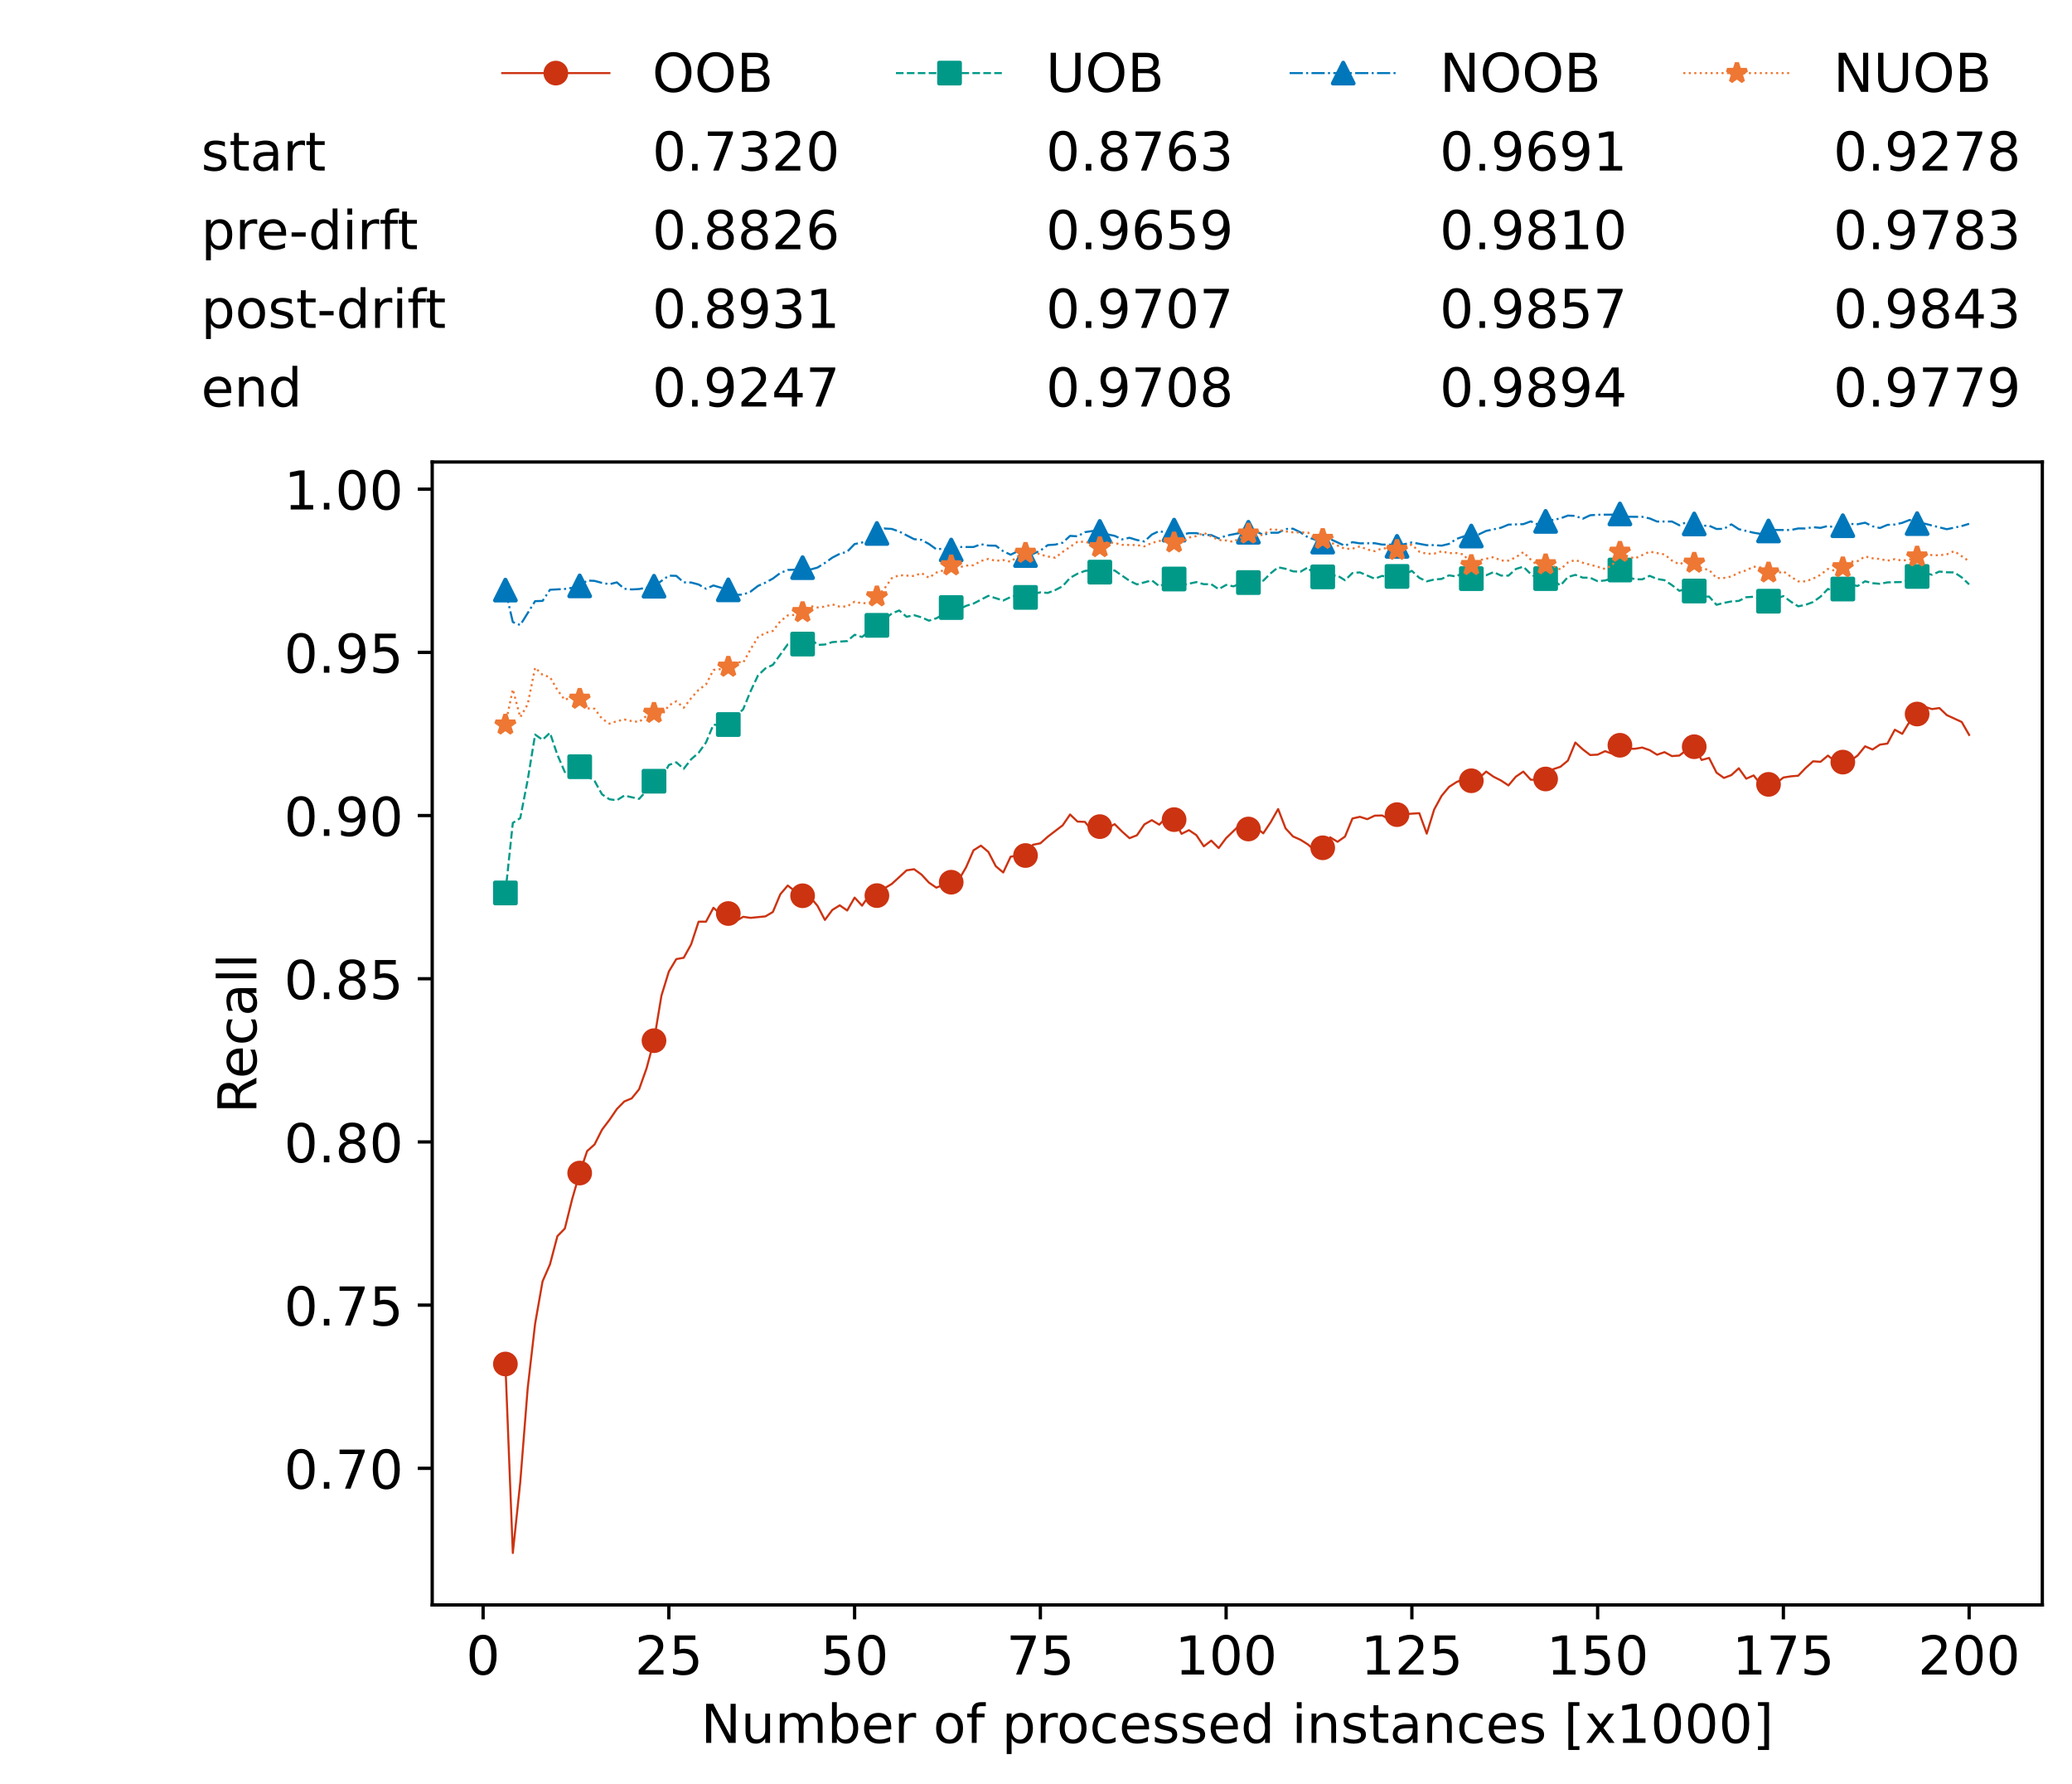 <?xml version="1.0" encoding="utf-8" standalone="no"?>
<!DOCTYPE svg PUBLIC "-//W3C//DTD SVG 1.1//EN"
  "http://www.w3.org/Graphics/SVG/1.1/DTD/svg11.dtd">
<!-- Created with matplotlib (https://matplotlib.org/) -->
<svg height="432.615pt" version="1.1" viewBox="0 0 502.65 432.615" width="502.65pt" xmlns="http://www.w3.org/2000/svg" xmlns:xlink="http://www.w3.org/1999/xlink">
 <defs>
  <style type="text/css">*{stroke-linecap:butt;stroke-linejoin:round;}</style>
 </defs>
 <g id="figure_1">
  <g id="patch_1">
   <path d="M 0 432.615 
L 502.65 432.615 
L 502.65 0 
L 0 0 
z
" style="fill:#ffffff;"/>
  </g>
  <g id="axes_1">
   <g id="patch_2">
    <path d="M 104.85 389.252 
L 495.45 389.252 
L 495.45 112.052 
L 104.85 112.052 
z
" style="fill:#ffffff;"/>
   </g>
   <g id="matplotlib.axis_1">
    <g id="xtick_1">
     <g id="line2d_1">
      <defs>
       <path d="M 0 0 
L 0 3.5 
" id="mca7a725986" style="stroke:#000000;stroke-width:0.8;"/>
      </defs>
      <g>
       <use style="stroke:#000000;stroke-width:0.8;" x="117.197" xlink:href="#mca7a725986" y="389.252"/>
      </g>
     </g>
     <g id="text_1">
      <!-- 0 -->
      <g transform="translate(113.061 406.13)scale(0.13 -0.13)">
       <defs>
        <path d="M 31.781 66.406 
Q 24.172 66.406 20.328 58.906 
Q 16.5 51.422 16.5 36.375 
Q 16.5 21.391 20.328 13.891 
Q 24.172 6.391 31.781 6.391 
Q 39.453 6.391 43.281 13.891 
Q 47.125 21.391 47.125 36.375 
Q 47.125 51.422 43.281 58.906 
Q 39.453 66.406 31.781 66.406 
z
M 31.781 74.219 
Q 44.047 74.219 50.516 64.516 
Q 56.984 54.828 56.984 36.375 
Q 56.984 17.969 50.516 8.266 
Q 44.047 -1.422 31.781 -1.422 
Q 19.531 -1.422 13.062 8.266 
Q 6.594 17.969 6.594 36.375 
Q 6.594 54.828 13.062 64.516 
Q 19.531 74.219 31.781 74.219 
z
" id="DejaVuSans-48"/>
       </defs>
       <use xlink:href="#DejaVuSans-48"/>
      </g>
     </g>
    </g>
    <g id="xtick_2">
     <g id="line2d_2">
      <g>
       <use style="stroke:#000000;stroke-width:0.8;" x="162.259" xlink:href="#mca7a725986" y="389.252"/>
      </g>
     </g>
     <g id="text_2">
      <!-- 25 -->
      <g transform="translate(153.988 406.13)scale(0.13 -0.13)">
       <defs>
        <path d="M 19.188 8.297 
L 53.609 8.297 
L 53.609 0 
L 7.328 0 
L 7.328 8.297 
Q 12.938 14.109 22.625 23.891 
Q 32.328 33.688 34.812 36.531 
Q 39.547 41.844 41.422 45.531 
Q 43.312 49.219 43.312 52.781 
Q 43.312 58.594 39.234 62.25 
Q 35.156 65.922 28.609 65.922 
Q 23.969 65.922 18.812 64.312 
Q 13.672 62.703 7.812 59.422 
L 7.812 69.391 
Q 13.766 71.781 18.938 73 
Q 24.125 74.219 28.422 74.219 
Q 39.75 74.219 46.484 68.547 
Q 53.219 62.891 53.219 53.422 
Q 53.219 48.922 51.531 44.891 
Q 49.859 40.875 45.406 35.406 
Q 44.188 33.984 37.641 27.219 
Q 31.109 20.453 19.188 8.297 
z
" id="DejaVuSans-50"/>
        <path d="M 10.797 72.906 
L 49.516 72.906 
L 49.516 64.594 
L 19.828 64.594 
L 19.828 46.734 
Q 21.969 47.469 24.109 47.828 
Q 26.266 48.188 28.422 48.188 
Q 40.625 48.188 47.75 41.5 
Q 54.891 34.812 54.891 23.391 
Q 54.891 11.625 47.562 5.094 
Q 40.234 -1.422 26.906 -1.422 
Q 22.312 -1.422 17.547 -0.641 
Q 12.797 0.141 7.719 1.703 
L 7.719 11.625 
Q 12.109 9.234 16.797 8.062 
Q 21.484 6.891 26.703 6.891 
Q 35.156 6.891 40.078 11.328 
Q 45.016 15.766 45.016 23.391 
Q 45.016 31 40.078 35.438 
Q 35.156 39.891 26.703 39.891 
Q 22.75 39.891 18.812 39.016 
Q 14.891 38.141 10.797 36.281 
z
" id="DejaVuSans-53"/>
       </defs>
       <use xlink:href="#DejaVuSans-50"/>
       <use x="63.623" xlink:href="#DejaVuSans-53"/>
      </g>
     </g>
    </g>
    <g id="xtick_3">
     <g id="line2d_3">
      <g>
       <use style="stroke:#000000;stroke-width:0.8;" x="207.322" xlink:href="#mca7a725986" y="389.252"/>
      </g>
     </g>
     <g id="text_3">
      <!-- 50 -->
      <g transform="translate(199.05 406.13)scale(0.13 -0.13)">
       <use xlink:href="#DejaVuSans-53"/>
       <use x="63.623" xlink:href="#DejaVuSans-48"/>
      </g>
     </g>
    </g>
    <g id="xtick_4">
     <g id="line2d_4">
      <g>
       <use style="stroke:#000000;stroke-width:0.8;" x="252.384" xlink:href="#mca7a725986" y="389.252"/>
      </g>
     </g>
     <g id="text_4">
      <!-- 75 -->
      <g transform="translate(244.113 406.13)scale(0.13 -0.13)">
       <defs>
        <path d="M 8.203 72.906 
L 55.078 72.906 
L 55.078 68.703 
L 28.609 0 
L 18.312 0 
L 43.219 64.594 
L 8.203 64.594 
z
" id="DejaVuSans-55"/>
       </defs>
       <use xlink:href="#DejaVuSans-55"/>
       <use x="63.623" xlink:href="#DejaVuSans-53"/>
      </g>
     </g>
    </g>
    <g id="xtick_5">
     <g id="line2d_5">
      <g>
       <use style="stroke:#000000;stroke-width:0.8;" x="297.446" xlink:href="#mca7a725986" y="389.252"/>
      </g>
     </g>
     <g id="text_5">
      <!-- 100 -->
      <g transform="translate(285.039 406.13)scale(0.13 -0.13)">
       <defs>
        <path d="M 12.406 8.297 
L 28.516 8.297 
L 28.516 63.922 
L 10.984 60.406 
L 10.984 69.391 
L 28.422 72.906 
L 38.281 72.906 
L 38.281 8.297 
L 54.391 8.297 
L 54.391 0 
L 12.406 0 
z
" id="DejaVuSans-49"/>
       </defs>
       <use xlink:href="#DejaVuSans-49"/>
       <use x="63.623" xlink:href="#DejaVuSans-48"/>
       <use x="127.246" xlink:href="#DejaVuSans-48"/>
      </g>
     </g>
    </g>
    <g id="xtick_6">
     <g id="line2d_6">
      <g>
       <use style="stroke:#000000;stroke-width:0.8;" x="342.509" xlink:href="#mca7a725986" y="389.252"/>
      </g>
     </g>
     <g id="text_6">
      <!-- 125 -->
      <g transform="translate(330.102 406.13)scale(0.13 -0.13)">
       <use xlink:href="#DejaVuSans-49"/>
       <use x="63.623" xlink:href="#DejaVuSans-50"/>
       <use x="127.246" xlink:href="#DejaVuSans-53"/>
      </g>
     </g>
    </g>
    <g id="xtick_7">
     <g id="line2d_7">
      <g>
       <use style="stroke:#000000;stroke-width:0.8;" x="387.571" xlink:href="#mca7a725986" y="389.252"/>
      </g>
     </g>
     <g id="text_7">
      <!-- 150 -->
      <g transform="translate(375.164 406.13)scale(0.13 -0.13)">
       <use xlink:href="#DejaVuSans-49"/>
       <use x="63.623" xlink:href="#DejaVuSans-53"/>
       <use x="127.246" xlink:href="#DejaVuSans-48"/>
      </g>
     </g>
    </g>
    <g id="xtick_8">
     <g id="line2d_8">
      <g>
       <use style="stroke:#000000;stroke-width:0.8;" x="432.633" xlink:href="#mca7a725986" y="389.252"/>
      </g>
     </g>
     <g id="text_8">
      <!-- 175 -->
      <g transform="translate(420.226 406.13)scale(0.13 -0.13)">
       <use xlink:href="#DejaVuSans-49"/>
       <use x="63.623" xlink:href="#DejaVuSans-55"/>
       <use x="127.246" xlink:href="#DejaVuSans-53"/>
      </g>
     </g>
    </g>
    <g id="xtick_9">
     <g id="line2d_9">
      <g>
       <use style="stroke:#000000;stroke-width:0.8;" x="477.695" xlink:href="#mca7a725986" y="389.252"/>
      </g>
     </g>
     <g id="text_9">
      <!-- 200 -->
      <g transform="translate(465.289 406.13)scale(0.13 -0.13)">
       <use xlink:href="#DejaVuSans-50"/>
       <use x="63.623" xlink:href="#DejaVuSans-48"/>
       <use x="127.246" xlink:href="#DejaVuSans-48"/>
      </g>
     </g>
    </g>
    <g id="text_10">
     <!-- Number of processed instances [x1000] -->
     <g transform="translate(170.025 422.711)scale(0.13 -0.13)">
      <defs>
       <path d="M 9.812 72.906 
L 23.094 72.906 
L 55.422 11.922 
L 55.422 72.906 
L 64.984 72.906 
L 64.984 0 
L 51.703 0 
L 19.391 60.984 
L 19.391 0 
L 9.812 0 
z
" id="DejaVuSans-78"/>
       <path d="M 8.5 21.578 
L 8.5 54.688 
L 17.484 54.688 
L 17.484 21.922 
Q 17.484 14.156 20.5 10.266 
Q 23.531 6.391 29.594 6.391 
Q 36.859 6.391 41.078 11.031 
Q 45.312 15.672 45.312 23.688 
L 45.312 54.688 
L 54.297 54.688 
L 54.297 0 
L 45.312 0 
L 45.312 8.406 
Q 42.047 3.422 37.719 1 
Q 33.406 -1.422 27.688 -1.422 
Q 18.266 -1.422 13.375 4.438 
Q 8.5 10.297 8.5 21.578 
z
M 31.109 56 
z
" id="DejaVuSans-117"/>
       <path d="M 52 44.188 
Q 55.375 50.25 60.062 53.125 
Q 64.75 56 71.094 56 
Q 79.641 56 84.281 50.016 
Q 88.922 44.047 88.922 33.016 
L 88.922 0 
L 79.891 0 
L 79.891 32.719 
Q 79.891 40.578 77.094 44.375 
Q 74.312 48.188 68.609 48.188 
Q 61.625 48.188 57.562 43.547 
Q 53.516 38.922 53.516 30.906 
L 53.516 0 
L 44.484 0 
L 44.484 32.719 
Q 44.484 40.625 41.703 44.406 
Q 38.922 48.188 33.109 48.188 
Q 26.219 48.188 22.156 43.531 
Q 18.109 38.875 18.109 30.906 
L 18.109 0 
L 9.078 0 
L 9.078 54.688 
L 18.109 54.688 
L 18.109 46.188 
Q 21.188 51.219 25.484 53.609 
Q 29.781 56 35.688 56 
Q 41.656 56 45.828 52.969 
Q 50 49.953 52 44.188 
z
" id="DejaVuSans-109"/>
       <path d="M 48.688 27.297 
Q 48.688 37.203 44.609 42.844 
Q 40.531 48.484 33.406 48.484 
Q 26.266 48.484 22.188 42.844 
Q 18.109 37.203 18.109 27.297 
Q 18.109 17.391 22.188 11.75 
Q 26.266 6.109 33.406 6.109 
Q 40.531 6.109 44.609 11.75 
Q 48.688 17.391 48.688 27.297 
z
M 18.109 46.391 
Q 20.953 51.266 25.266 53.625 
Q 29.594 56 35.594 56 
Q 45.562 56 51.781 48.094 
Q 58.016 40.188 58.016 27.297 
Q 58.016 14.406 51.781 6.484 
Q 45.562 -1.422 35.594 -1.422 
Q 29.594 -1.422 25.266 0.953 
Q 20.953 3.328 18.109 8.203 
L 18.109 0 
L 9.078 0 
L 9.078 75.984 
L 18.109 75.984 
z
" id="DejaVuSans-98"/>
       <path d="M 56.203 29.594 
L 56.203 25.203 
L 14.891 25.203 
Q 15.484 15.922 20.484 11.062 
Q 25.484 6.203 34.422 6.203 
Q 39.594 6.203 44.453 7.469 
Q 49.312 8.734 54.109 11.281 
L 54.109 2.781 
Q 49.266 0.734 44.188 -0.344 
Q 39.109 -1.422 33.891 -1.422 
Q 20.797 -1.422 13.156 6.188 
Q 5.516 13.812 5.516 26.812 
Q 5.516 40.234 12.766 48.109 
Q 20.016 56 32.328 56 
Q 43.359 56 49.781 48.891 
Q 56.203 41.797 56.203 29.594 
z
M 47.219 32.234 
Q 47.125 39.594 43.094 43.984 
Q 39.062 48.391 32.422 48.391 
Q 24.906 48.391 20.391 44.141 
Q 15.875 39.891 15.188 32.172 
z
" id="DejaVuSans-101"/>
       <path d="M 41.109 46.297 
Q 39.594 47.172 37.812 47.578 
Q 36.031 48 33.891 48 
Q 26.266 48 22.188 43.047 
Q 18.109 38.094 18.109 28.812 
L 18.109 0 
L 9.078 0 
L 9.078 54.688 
L 18.109 54.688 
L 18.109 46.188 
Q 20.953 51.172 25.484 53.578 
Q 30.031 56 36.531 56 
Q 37.453 56 38.578 55.875 
Q 39.703 55.766 41.062 55.516 
z
" id="DejaVuSans-114"/>
       <path id="DejaVuSans-32"/>
       <path d="M 30.609 48.391 
Q 23.391 48.391 19.188 42.75 
Q 14.984 37.109 14.984 27.297 
Q 14.984 17.484 19.156 11.844 
Q 23.344 6.203 30.609 6.203 
Q 37.797 6.203 41.984 11.859 
Q 46.188 17.531 46.188 27.297 
Q 46.188 37.016 41.984 42.703 
Q 37.797 48.391 30.609 48.391 
z
M 30.609 56 
Q 42.328 56 49.016 48.375 
Q 55.719 40.766 55.719 27.297 
Q 55.719 13.875 49.016 6.219 
Q 42.328 -1.422 30.609 -1.422 
Q 18.844 -1.422 12.172 6.219 
Q 5.516 13.875 5.516 27.297 
Q 5.516 40.766 12.172 48.375 
Q 18.844 56 30.609 56 
z
" id="DejaVuSans-111"/>
       <path d="M 37.109 75.984 
L 37.109 68.5 
L 28.516 68.5 
Q 23.688 68.5 21.797 66.547 
Q 19.922 64.594 19.922 59.516 
L 19.922 54.688 
L 34.719 54.688 
L 34.719 47.703 
L 19.922 47.703 
L 19.922 0 
L 10.891 0 
L 10.891 47.703 
L 2.297 47.703 
L 2.297 54.688 
L 10.891 54.688 
L 10.891 58.5 
Q 10.891 67.625 15.141 71.797 
Q 19.391 75.984 28.609 75.984 
z
" id="DejaVuSans-102"/>
       <path d="M 18.109 8.203 
L 18.109 -20.797 
L 9.078 -20.797 
L 9.078 54.688 
L 18.109 54.688 
L 18.109 46.391 
Q 20.953 51.266 25.266 53.625 
Q 29.594 56 35.594 56 
Q 45.562 56 51.781 48.094 
Q 58.016 40.188 58.016 27.297 
Q 58.016 14.406 51.781 6.484 
Q 45.562 -1.422 35.594 -1.422 
Q 29.594 -1.422 25.266 0.953 
Q 20.953 3.328 18.109 8.203 
z
M 48.688 27.297 
Q 48.688 37.203 44.609 42.844 
Q 40.531 48.484 33.406 48.484 
Q 26.266 48.484 22.188 42.844 
Q 18.109 37.203 18.109 27.297 
Q 18.109 17.391 22.188 11.75 
Q 26.266 6.109 33.406 6.109 
Q 40.531 6.109 44.609 11.75 
Q 48.688 17.391 48.688 27.297 
z
" id="DejaVuSans-112"/>
       <path d="M 48.781 52.594 
L 48.781 44.188 
Q 44.969 46.297 41.141 47.344 
Q 37.312 48.391 33.406 48.391 
Q 24.656 48.391 19.812 42.844 
Q 14.984 37.312 14.984 27.297 
Q 14.984 17.281 19.812 11.734 
Q 24.656 6.203 33.406 6.203 
Q 37.312 6.203 41.141 7.25 
Q 44.969 8.297 48.781 10.406 
L 48.781 2.094 
Q 45.016 0.344 40.984 -0.531 
Q 36.969 -1.422 32.422 -1.422 
Q 20.062 -1.422 12.781 6.344 
Q 5.516 14.109 5.516 27.297 
Q 5.516 40.672 12.859 48.328 
Q 20.219 56 33.016 56 
Q 37.156 56 41.109 55.141 
Q 45.062 54.297 48.781 52.594 
z
" id="DejaVuSans-99"/>
       <path d="M 44.281 53.078 
L 44.281 44.578 
Q 40.484 46.531 36.375 47.5 
Q 32.281 48.484 27.875 48.484 
Q 21.188 48.484 17.844 46.438 
Q 14.5 44.391 14.5 40.281 
Q 14.5 37.156 16.891 35.375 
Q 19.281 33.594 26.516 31.984 
L 29.594 31.297 
Q 39.156 29.25 43.188 25.516 
Q 47.219 21.781 47.219 15.094 
Q 47.219 7.469 41.188 3.016 
Q 35.156 -1.422 24.609 -1.422 
Q 20.219 -1.422 15.453 -0.562 
Q 10.688 0.297 5.422 2 
L 5.422 11.281 
Q 10.406 8.688 15.234 7.391 
Q 20.062 6.109 24.812 6.109 
Q 31.156 6.109 34.562 8.281 
Q 37.984 10.453 37.984 14.406 
Q 37.984 18.062 35.516 20.016 
Q 33.062 21.969 24.703 23.781 
L 21.578 24.516 
Q 13.234 26.266 9.516 29.906 
Q 5.812 33.547 5.812 39.891 
Q 5.812 47.609 11.281 51.797 
Q 16.75 56 26.812 56 
Q 31.781 56 36.172 55.266 
Q 40.578 54.547 44.281 53.078 
z
" id="DejaVuSans-115"/>
       <path d="M 45.406 46.391 
L 45.406 75.984 
L 54.391 75.984 
L 54.391 0 
L 45.406 0 
L 45.406 8.203 
Q 42.578 3.328 38.25 0.953 
Q 33.938 -1.422 27.875 -1.422 
Q 17.969 -1.422 11.734 6.484 
Q 5.516 14.406 5.516 27.297 
Q 5.516 40.188 11.734 48.094 
Q 17.969 56 27.875 56 
Q 33.938 56 38.25 53.625 
Q 42.578 51.266 45.406 46.391 
z
M 14.797 27.297 
Q 14.797 17.391 18.875 11.75 
Q 22.953 6.109 30.078 6.109 
Q 37.203 6.109 41.297 11.75 
Q 45.406 17.391 45.406 27.297 
Q 45.406 37.203 41.297 42.844 
Q 37.203 48.484 30.078 48.484 
Q 22.953 48.484 18.875 42.844 
Q 14.797 37.203 14.797 27.297 
z
" id="DejaVuSans-100"/>
       <path d="M 9.422 54.688 
L 18.406 54.688 
L 18.406 0 
L 9.422 0 
z
M 9.422 75.984 
L 18.406 75.984 
L 18.406 64.594 
L 9.422 64.594 
z
" id="DejaVuSans-105"/>
       <path d="M 54.891 33.016 
L 54.891 0 
L 45.906 0 
L 45.906 32.719 
Q 45.906 40.484 42.875 44.328 
Q 39.844 48.188 33.797 48.188 
Q 26.516 48.188 22.312 43.547 
Q 18.109 38.922 18.109 30.906 
L 18.109 0 
L 9.078 0 
L 9.078 54.688 
L 18.109 54.688 
L 18.109 46.188 
Q 21.344 51.125 25.703 53.562 
Q 30.078 56 35.797 56 
Q 45.219 56 50.047 50.172 
Q 54.891 44.344 54.891 33.016 
z
" id="DejaVuSans-110"/>
       <path d="M 18.312 70.219 
L 18.312 54.688 
L 36.812 54.688 
L 36.812 47.703 
L 18.312 47.703 
L 18.312 18.016 
Q 18.312 11.328 20.141 9.422 
Q 21.969 7.516 27.594 7.516 
L 36.812 7.516 
L 36.812 0 
L 27.594 0 
Q 17.188 0 13.234 3.875 
Q 9.281 7.766 9.281 18.016 
L 9.281 47.703 
L 2.688 47.703 
L 2.688 54.688 
L 9.281 54.688 
L 9.281 70.219 
z
" id="DejaVuSans-116"/>
       <path d="M 34.281 27.484 
Q 23.391 27.484 19.188 25 
Q 14.984 22.516 14.984 16.5 
Q 14.984 11.719 18.141 8.906 
Q 21.297 6.109 26.703 6.109 
Q 34.188 6.109 38.703 11.406 
Q 43.219 16.703 43.219 25.484 
L 43.219 27.484 
z
M 52.203 31.203 
L 52.203 0 
L 43.219 0 
L 43.219 8.297 
Q 40.141 3.328 35.547 0.953 
Q 30.953 -1.422 24.312 -1.422 
Q 15.922 -1.422 10.953 3.297 
Q 6 8.016 6 15.922 
Q 6 25.141 12.172 29.828 
Q 18.359 34.516 30.609 34.516 
L 43.219 34.516 
L 43.219 35.406 
Q 43.219 41.609 39.141 45 
Q 35.062 48.391 27.688 48.391 
Q 23 48.391 18.547 47.266 
Q 14.109 46.141 10.016 43.891 
L 10.016 52.203 
Q 14.938 54.109 19.578 55.047 
Q 24.219 56 28.609 56 
Q 40.484 56 46.344 49.844 
Q 52.203 43.703 52.203 31.203 
z
" id="DejaVuSans-97"/>
       <path d="M 8.594 75.984 
L 29.297 75.984 
L 29.297 69 
L 17.578 69 
L 17.578 -6.203 
L 29.297 -6.203 
L 29.297 -13.188 
L 8.594 -13.188 
z
" id="DejaVuSans-91"/>
       <path d="M 54.891 54.688 
L 35.109 28.078 
L 55.906 0 
L 45.312 0 
L 29.391 21.484 
L 13.484 0 
L 2.875 0 
L 24.125 28.609 
L 4.688 54.688 
L 15.281 54.688 
L 29.781 35.203 
L 44.281 54.688 
z
" id="DejaVuSans-120"/>
       <path d="M 30.422 75.984 
L 30.422 -13.188 
L 9.719 -13.188 
L 9.719 -6.203 
L 21.391 -6.203 
L 21.391 69 
L 9.719 69 
L 9.719 75.984 
z
" id="DejaVuSans-93"/>
      </defs>
      <use xlink:href="#DejaVuSans-78"/>
      <use x="74.805" xlink:href="#DejaVuSans-117"/>
      <use x="138.184" xlink:href="#DejaVuSans-109"/>
      <use x="235.596" xlink:href="#DejaVuSans-98"/>
      <use x="299.072" xlink:href="#DejaVuSans-101"/>
      <use x="360.596" xlink:href="#DejaVuSans-114"/>
      <use x="401.709" xlink:href="#DejaVuSans-32"/>
      <use x="433.496" xlink:href="#DejaVuSans-111"/>
      <use x="494.678" xlink:href="#DejaVuSans-102"/>
      <use x="529.883" xlink:href="#DejaVuSans-32"/>
      <use x="561.67" xlink:href="#DejaVuSans-112"/>
      <use x="625.146" xlink:href="#DejaVuSans-114"/>
      <use x="664.01" xlink:href="#DejaVuSans-111"/>
      <use x="725.191" xlink:href="#DejaVuSans-99"/>
      <use x="780.172" xlink:href="#DejaVuSans-101"/>
      <use x="841.695" xlink:href="#DejaVuSans-115"/>
      <use x="893.795" xlink:href="#DejaVuSans-115"/>
      <use x="945.895" xlink:href="#DejaVuSans-101"/>
      <use x="1007.418" xlink:href="#DejaVuSans-100"/>
      <use x="1070.895" xlink:href="#DejaVuSans-32"/>
      <use x="1102.682" xlink:href="#DejaVuSans-105"/>
      <use x="1130.465" xlink:href="#DejaVuSans-110"/>
      <use x="1193.844" xlink:href="#DejaVuSans-115"/>
      <use x="1245.943" xlink:href="#DejaVuSans-116"/>
      <use x="1285.152" xlink:href="#DejaVuSans-97"/>
      <use x="1346.432" xlink:href="#DejaVuSans-110"/>
      <use x="1409.811" xlink:href="#DejaVuSans-99"/>
      <use x="1464.791" xlink:href="#DejaVuSans-101"/>
      <use x="1526.314" xlink:href="#DejaVuSans-115"/>
      <use x="1578.414" xlink:href="#DejaVuSans-32"/>
      <use x="1610.201" xlink:href="#DejaVuSans-91"/>
      <use x="1649.215" xlink:href="#DejaVuSans-120"/>
      <use x="1708.395" xlink:href="#DejaVuSans-49"/>
      <use x="1772.018" xlink:href="#DejaVuSans-48"/>
      <use x="1835.641" xlink:href="#DejaVuSans-48"/>
      <use x="1899.264" xlink:href="#DejaVuSans-48"/>
      <use x="1962.887" xlink:href="#DejaVuSans-93"/>
     </g>
    </g>
   </g>
   <g id="matplotlib.axis_2">
    <g id="ytick_1">
     <g id="line2d_10">
      <defs>
       <path d="M 0 0 
L -3.5 0 
" id="m29b2fbb6d2" style="stroke:#000000;stroke-width:0.8;"/>
      </defs>
      <g>
       <use style="stroke:#000000;stroke-width:0.8;" x="104.85" xlink:href="#m29b2fbb6d2" y="356.118"/>
      </g>
     </g>
     <g id="text_11">
      <!-- 0.70 -->
      <g transform="translate(68.905 361.057)scale(0.13 -0.13)">
       <defs>
        <path d="M 10.688 12.406 
L 21 12.406 
L 21 0 
L 10.688 0 
z
" id="DejaVuSans-46"/>
       </defs>
       <use xlink:href="#DejaVuSans-48"/>
       <use x="63.623" xlink:href="#DejaVuSans-46"/>
       <use x="95.41" xlink:href="#DejaVuSans-55"/>
       <use x="159.033" xlink:href="#DejaVuSans-48"/>
      </g>
     </g>
    </g>
    <g id="ytick_2">
     <g id="line2d_11">
      <g>
       <use style="stroke:#000000;stroke-width:0.8;" x="104.85" xlink:href="#m29b2fbb6d2" y="316.538"/>
      </g>
     </g>
     <g id="text_12">
      <!-- 0.75 -->
      <g transform="translate(68.905 321.477)scale(0.13 -0.13)">
       <use xlink:href="#DejaVuSans-48"/>
       <use x="63.623" xlink:href="#DejaVuSans-46"/>
       <use x="95.41" xlink:href="#DejaVuSans-55"/>
       <use x="159.033" xlink:href="#DejaVuSans-53"/>
      </g>
     </g>
    </g>
    <g id="ytick_3">
     <g id="line2d_12">
      <g>
       <use style="stroke:#000000;stroke-width:0.8;" x="104.85" xlink:href="#m29b2fbb6d2" y="276.958"/>
      </g>
     </g>
     <g id="text_13">
      <!-- 0.80 -->
      <g transform="translate(68.905 281.897)scale(0.13 -0.13)">
       <defs>
        <path d="M 31.781 34.625 
Q 24.75 34.625 20.719 30.859 
Q 16.703 27.094 16.703 20.516 
Q 16.703 13.922 20.719 10.156 
Q 24.75 6.391 31.781 6.391 
Q 38.812 6.391 42.859 10.172 
Q 46.922 13.969 46.922 20.516 
Q 46.922 27.094 42.891 30.859 
Q 38.875 34.625 31.781 34.625 
z
M 21.922 38.812 
Q 15.578 40.375 12.031 44.719 
Q 8.5 49.078 8.5 55.328 
Q 8.5 64.062 14.719 69.141 
Q 20.953 74.219 31.781 74.219 
Q 42.672 74.219 48.875 69.141 
Q 55.078 64.062 55.078 55.328 
Q 55.078 49.078 51.531 44.719 
Q 48 40.375 41.703 38.812 
Q 48.828 37.156 52.797 32.312 
Q 56.781 27.484 56.781 20.516 
Q 56.781 9.906 50.312 4.234 
Q 43.844 -1.422 31.781 -1.422 
Q 19.734 -1.422 13.25 4.234 
Q 6.781 9.906 6.781 20.516 
Q 6.781 27.484 10.781 32.312 
Q 14.797 37.156 21.922 38.812 
z
M 18.312 54.391 
Q 18.312 48.734 21.844 45.562 
Q 25.391 42.391 31.781 42.391 
Q 38.141 42.391 41.719 45.562 
Q 45.312 48.734 45.312 54.391 
Q 45.312 60.062 41.719 63.234 
Q 38.141 66.406 31.781 66.406 
Q 25.391 66.406 21.844 63.234 
Q 18.312 60.062 18.312 54.391 
z
" id="DejaVuSans-56"/>
       </defs>
       <use xlink:href="#DejaVuSans-48"/>
       <use x="63.623" xlink:href="#DejaVuSans-46"/>
       <use x="95.41" xlink:href="#DejaVuSans-56"/>
       <use x="159.033" xlink:href="#DejaVuSans-48"/>
      </g>
     </g>
    </g>
    <g id="ytick_4">
     <g id="line2d_13">
      <g>
       <use style="stroke:#000000;stroke-width:0.8;" x="104.85" xlink:href="#m29b2fbb6d2" y="237.378"/>
      </g>
     </g>
     <g id="text_14">
      <!-- 0.85 -->
      <g transform="translate(68.905 242.317)scale(0.13 -0.13)">
       <use xlink:href="#DejaVuSans-48"/>
       <use x="63.623" xlink:href="#DejaVuSans-46"/>
       <use x="95.41" xlink:href="#DejaVuSans-56"/>
       <use x="159.033" xlink:href="#DejaVuSans-53"/>
      </g>
     </g>
    </g>
    <g id="ytick_5">
     <g id="line2d_14">
      <g>
       <use style="stroke:#000000;stroke-width:0.8;" x="104.85" xlink:href="#m29b2fbb6d2" y="197.798"/>
      </g>
     </g>
     <g id="text_15">
      <!-- 0.90 -->
      <g transform="translate(68.905 202.737)scale(0.13 -0.13)">
       <defs>
        <path d="M 10.984 1.516 
L 10.984 10.5 
Q 14.703 8.734 18.5 7.812 
Q 22.312 6.891 25.984 6.891 
Q 35.75 6.891 40.891 13.453 
Q 46.047 20.016 46.781 33.406 
Q 43.953 29.203 39.594 26.953 
Q 35.25 24.703 29.984 24.703 
Q 19.047 24.703 12.672 31.312 
Q 6.297 37.938 6.297 49.422 
Q 6.297 60.641 12.938 67.422 
Q 19.578 74.219 30.609 74.219 
Q 43.266 74.219 49.922 64.516 
Q 56.594 54.828 56.594 36.375 
Q 56.594 19.141 48.406 8.859 
Q 40.234 -1.422 26.422 -1.422 
Q 22.703 -1.422 18.891 -0.688 
Q 15.094 0.047 10.984 1.516 
z
M 30.609 32.422 
Q 37.25 32.422 41.125 36.953 
Q 45.016 41.5 45.016 49.422 
Q 45.016 57.281 41.125 61.844 
Q 37.25 66.406 30.609 66.406 
Q 23.969 66.406 20.094 61.844 
Q 16.219 57.281 16.219 49.422 
Q 16.219 41.5 20.094 36.953 
Q 23.969 32.422 30.609 32.422 
z
" id="DejaVuSans-57"/>
       </defs>
       <use xlink:href="#DejaVuSans-48"/>
       <use x="63.623" xlink:href="#DejaVuSans-46"/>
       <use x="95.41" xlink:href="#DejaVuSans-57"/>
       <use x="159.033" xlink:href="#DejaVuSans-48"/>
      </g>
     </g>
    </g>
    <g id="ytick_6">
     <g id="line2d_15">
      <g>
       <use style="stroke:#000000;stroke-width:0.8;" x="104.85" xlink:href="#m29b2fbb6d2" y="158.218"/>
      </g>
     </g>
     <g id="text_16">
      <!-- 0.95 -->
      <g transform="translate(68.905 163.157)scale(0.13 -0.13)">
       <use xlink:href="#DejaVuSans-48"/>
       <use x="63.623" xlink:href="#DejaVuSans-46"/>
       <use x="95.41" xlink:href="#DejaVuSans-57"/>
       <use x="159.033" xlink:href="#DejaVuSans-53"/>
      </g>
     </g>
    </g>
    <g id="ytick_7">
     <g id="line2d_16">
      <g>
       <use style="stroke:#000000;stroke-width:0.8;" x="104.85" xlink:href="#m29b2fbb6d2" y="118.638"/>
      </g>
     </g>
     <g id="text_17">
      <!-- 1.00 -->
      <g transform="translate(68.905 123.577)scale(0.13 -0.13)">
       <use xlink:href="#DejaVuSans-49"/>
       <use x="63.623" xlink:href="#DejaVuSans-46"/>
       <use x="95.41" xlink:href="#DejaVuSans-48"/>
       <use x="159.033" xlink:href="#DejaVuSans-48"/>
      </g>
     </g>
    </g>
    <g id="text_18">
     <!-- Recall -->
     <g transform="translate(62.201 270.044)rotate(-90)scale(0.13 -0.13)">
      <defs>
       <path d="M 44.391 34.188 
Q 47.562 33.109 50.562 29.594 
Q 53.562 26.078 56.594 19.922 
L 66.609 0 
L 56 0 
L 46.688 18.703 
Q 43.062 26.031 39.672 28.422 
Q 36.281 30.812 30.422 30.812 
L 19.672 30.812 
L 19.672 0 
L 9.812 0 
L 9.812 72.906 
L 32.078 72.906 
Q 44.578 72.906 50.734 67.672 
Q 56.891 62.453 56.891 51.906 
Q 56.891 45.016 53.688 40.469 
Q 50.484 35.938 44.391 34.188 
z
M 19.672 64.797 
L 19.672 38.922 
L 32.078 38.922 
Q 39.203 38.922 42.844 42.219 
Q 46.484 45.516 46.484 51.906 
Q 46.484 58.297 42.844 61.547 
Q 39.203 64.797 32.078 64.797 
z
" id="DejaVuSans-82"/>
       <path d="M 9.422 75.984 
L 18.406 75.984 
L 18.406 0 
L 9.422 0 
z
" id="DejaVuSans-108"/>
      </defs>
      <use xlink:href="#DejaVuSans-82"/>
      <use x="64.982" xlink:href="#DejaVuSans-101"/>
      <use x="126.506" xlink:href="#DejaVuSans-99"/>
      <use x="181.486" xlink:href="#DejaVuSans-97"/>
      <use x="242.766" xlink:href="#DejaVuSans-108"/>
      <use x="270.549" xlink:href="#DejaVuSans-108"/>
     </g>
    </g>
   </g>
   <g id="line2d_17"/>
   <g id="line2d_18"/>
   <g id="line2d_19"/>
   <g id="line2d_20"/>
   <g id="line2d_21"/>
   <g id="line2d_22">
    <path clip-path="url(#p571cbd6fec)" d="M 122.605 330.819 
L 124.407 376.652 
L 126.21 359.482 
L 128.012 336.712 
L 129.815 321.036 
L 131.617 310.782 
L 133.419 306.65 
L 135.222 299.803 
L 137.024 297.962 
L 138.827 290.727 
L 140.629 284.506 
L 142.432 279.174 
L 144.234 277.571 
L 146.037 274 
L 147.839 271.62 
L 149.642 268.985 
L 151.444 267.146 
L 153.247 266.392 
L 155.049 264.171 
L 156.852 259.093 
L 158.654 252.398 
L 160.457 241.494 
L 162.259 235.622 
L 164.062 232.614 
L 165.864 232.291 
L 167.667 229.033 
L 169.469 223.541 
L 171.272 223.537 
L 173.074 220.162 
L 174.877 221.798 
L 176.679 221.562 
L 178.482 223.421 
L 180.284 222.355 
L 182.087 222.613 
L 185.692 222.251 
L 187.494 221.183 
L 189.297 216.884 
L 191.099 214.773 
L 192.902 216.173 
L 194.704 217.254 
L 196.507 217.533 
L 198.309 219.677 
L 200.112 223.112 
L 201.914 220.691 
L 203.717 219.573 
L 205.519 220.823 
L 207.322 217.699 
L 209.124 219.654 
L 210.927 217.067 
L 212.729 217.214 
L 214.532 215.459 
L 216.334 214.387 
L 219.939 211.084 
L 221.742 210.809 
L 223.544 212.107 
L 225.347 214.057 
L 227.149 215.288 
L 228.952 214.563 
L 232.557 213.437 
L 234.359 210.358 
L 236.162 206.232 
L 237.964 205.096 
L 239.767 206.614 
L 241.569 210.089 
L 243.372 211.608 
L 245.174 207.777 
L 246.976 207.502 
L 248.779 207.492 
L 250.581 204.884 
L 252.384 204.526 
L 254.186 202.924 
L 257.791 200.169 
L 259.594 197.542 
L 261.396 199.261 
L 263.199 199.338 
L 265.001 201.548 
L 266.804 200.484 
L 268.606 200.884 
L 270.409 199.884 
L 272.211 201.688 
L 274.014 203.286 
L 275.816 202.579 
L 277.619 199.935 
L 279.421 198.921 
L 281.224 200.01 
L 283.026 198.216 
L 284.829 198.786 
L 286.631 202.228 
L 288.434 201.338 
L 290.236 202.554 
L 292.039 205.26 
L 293.841 203.879 
L 295.644 205.681 
L 297.446 203.275 
L 301.051 199.803 
L 302.854 201.064 
L 304.656 200.674 
L 306.459 202.113 
L 308.261 199.399 
L 310.064 196.218 
L 311.866 200.9 
L 313.669 202.864 
L 315.471 203.663 
L 317.274 204.792 
L 319.076 206.386 
L 320.879 205.618 
L 322.681 203.079 
L 324.484 204.162 
L 326.286 202.898 
L 328.089 198.518 
L 329.891 198.101 
L 331.694 198.678 
L 333.496 197.824 
L 335.299 197.777 
L 337.101 198.746 
L 338.904 197.577 
L 344.311 197.225 
L 346.114 202.186 
L 347.916 196.331 
L 349.719 193.021 
L 351.521 190.852 
L 353.324 189.686 
L 355.126 188.912 
L 356.928 189.362 
L 358.731 188.801 
L 360.533 187.131 
L 362.336 188.391 
L 364.138 189.3 
L 365.941 190.49 
L 367.743 188.358 
L 369.546 187.138 
L 371.348 189.109 
L 373.151 189.117 
L 374.953 188.931 
L 376.756 186.576 
L 378.558 185.96 
L 380.361 184.467 
L 382.163 180.089 
L 383.966 181.742 
L 385.768 183.121 
L 387.571 183.027 
L 389.373 182.181 
L 391.176 182.822 
L 392.978 180.753 
L 394.781 181.575 
L 396.583 181.608 
L 398.386 181.306 
L 400.188 181.934 
L 401.991 183.046 
L 403.793 182.421 
L 405.596 183.375 
L 407.398 183.247 
L 409.201 181.868 
L 411.003 181.103 
L 412.806 184.32 
L 414.608 183.827 
L 416.411 187.387 
L 418.213 188.674 
L 420.016 187.985 
L 421.818 186.335 
L 423.621 188.855 
L 425.423 188.07 
L 427.226 190.342 
L 429.028 190.24 
L 430.831 190.005 
L 432.633 188.576 
L 434.436 188.288 
L 436.238 188.135 
L 438.041 186.254 
L 439.843 184.641 
L 441.646 184.763 
L 443.448 183.258 
L 445.251 184.724 
L 447.053 184.839 
L 448.856 184.578 
L 450.658 183.221 
L 452.461 181.005 
L 454.263 181.779 
L 456.066 180.594 
L 457.868 180.345 
L 459.671 176.986 
L 461.473 177.98 
L 463.276 174.993 
L 466.881 171.416 
L 468.683 171.976 
L 470.485 171.725 
L 472.288 173.444 
L 475.893 175.104 
L 477.695 178.24 
L 477.695 178.24 
" style="fill:none;stroke:#cc3311;stroke-linecap:square;stroke-width:0.5;"/>
    <defs>
     <path d="M 0 2.5 
C 0.663 2.5 1.299 2.237 1.768 1.768 
C 2.237 1.299 2.5 0.663 2.5 0 
C 2.5 -0.663 2.237 -1.299 1.768 -1.768 
C 1.299 -2.237 0.663 -2.5 0 -2.5 
C -0.663 -2.5 -1.299 -2.237 -1.768 -1.768 
C -2.237 -1.299 -2.5 -0.663 -2.5 0 
C -2.5 0.663 -2.237 1.299 -1.768 1.768 
C -1.299 2.237 -0.663 2.5 0 2.5 
z
" id="m6618d576fc" style="stroke:#cc3311;"/>
    </defs>
    <g clip-path="url(#p571cbd6fec)">
     <use style="fill:#cc3311;stroke:#cc3311;" x="122.605" xlink:href="#m6618d576fc" y="330.819"/>
     <use style="fill:#cc3311;stroke:#cc3311;" x="140.629" xlink:href="#m6618d576fc" y="284.506"/>
     <use style="fill:#cc3311;stroke:#cc3311;" x="158.654" xlink:href="#m6618d576fc" y="252.398"/>
     <use style="fill:#cc3311;stroke:#cc3311;" x="176.679" xlink:href="#m6618d576fc" y="221.562"/>
     <use style="fill:#cc3311;stroke:#cc3311;" x="194.704" xlink:href="#m6618d576fc" y="217.254"/>
     <use style="fill:#cc3311;stroke:#cc3311;" x="212.729" xlink:href="#m6618d576fc" y="217.214"/>
     <use style="fill:#cc3311;stroke:#cc3311;" x="230.754" xlink:href="#m6618d576fc" y="213.965"/>
     <use style="fill:#cc3311;stroke:#cc3311;" x="248.779" xlink:href="#m6618d576fc" y="207.492"/>
     <use style="fill:#cc3311;stroke:#cc3311;" x="266.804" xlink:href="#m6618d576fc" y="200.484"/>
     <use style="fill:#cc3311;stroke:#cc3311;" x="284.829" xlink:href="#m6618d576fc" y="198.786"/>
     <use style="fill:#cc3311;stroke:#cc3311;" x="302.854" xlink:href="#m6618d576fc" y="201.064"/>
     <use style="fill:#cc3311;stroke:#cc3311;" x="320.879" xlink:href="#m6618d576fc" y="205.618"/>
     <use style="fill:#cc3311;stroke:#cc3311;" x="338.904" xlink:href="#m6618d576fc" y="197.577"/>
     <use style="fill:#cc3311;stroke:#cc3311;" x="356.928" xlink:href="#m6618d576fc" y="189.362"/>
     <use style="fill:#cc3311;stroke:#cc3311;" x="374.953" xlink:href="#m6618d576fc" y="188.931"/>
     <use style="fill:#cc3311;stroke:#cc3311;" x="392.978" xlink:href="#m6618d576fc" y="180.753"/>
     <use style="fill:#cc3311;stroke:#cc3311;" x="411.003" xlink:href="#m6618d576fc" y="181.103"/>
     <use style="fill:#cc3311;stroke:#cc3311;" x="429.028" xlink:href="#m6618d576fc" y="190.24"/>
     <use style="fill:#cc3311;stroke:#cc3311;" x="447.053" xlink:href="#m6618d576fc" y="184.839"/>
     <use style="fill:#cc3311;stroke:#cc3311;" x="465.078" xlink:href="#m6618d576fc" y="173.176"/>
    </g>
   </g>
   <g id="line2d_23"/>
   <g id="line2d_24"/>
   <g id="line2d_25"/>
   <g id="line2d_26"/>
   <g id="line2d_27">
    <path clip-path="url(#p571cbd6fec)" d="M 122.605 216.568 
L 124.407 199.587 
L 126.21 198.417 
L 128.012 189.17 
L 129.815 178.168 
L 131.617 179.427 
L 133.419 177.738 
L 135.222 183.087 
L 137.024 187.247 
L 138.827 186.091 
L 140.629 185.956 
L 142.432 188.184 
L 144.234 189.401 
L 146.037 192.646 
L 147.839 193.849 
L 149.642 194.096 
L 151.444 192.954 
L 155.049 193.757 
L 156.852 191.76 
L 158.654 189.473 
L 160.457 188.913 
L 162.259 185.536 
L 164.062 184.89 
L 165.864 186.466 
L 167.667 184.144 
L 169.469 182.585 
L 171.272 180.08 
L 173.074 175.732 
L 174.877 175.984 
L 176.679 175.73 
L 178.482 173.702 
L 180.284 172.023 
L 182.087 167.639 
L 183.889 163.806 
L 185.692 162.096 
L 187.494 161.249 
L 191.099 156.27 
L 192.902 156.51 
L 194.704 156.206 
L 196.507 154.709 
L 198.309 156.413 
L 200.112 156.316 
L 201.914 155.732 
L 205.519 155.483 
L 207.322 153.954 
L 209.124 154.484 
L 212.729 151.662 
L 216.334 148.809 
L 218.137 148.054 
L 219.939 149.586 
L 221.742 149.2 
L 223.544 149.719 
L 225.347 150.53 
L 227.149 149.962 
L 228.952 148.92 
L 230.754 147.348 
L 232.557 147.821 
L 234.359 146.942 
L 236.162 146.387 
L 239.767 144.507 
L 243.372 145.652 
L 245.174 144.801 
L 246.976 144.279 
L 248.779 144.89 
L 250.581 144.06 
L 252.384 143.665 
L 254.186 143.802 
L 255.989 143.116 
L 257.791 142.174 
L 259.594 140.145 
L 261.396 139.141 
L 263.199 138.47 
L 265.001 138.239 
L 266.804 138.756 
L 268.606 138.25 
L 270.409 138.37 
L 274.014 140.862 
L 275.816 141.732 
L 279.421 140.746 
L 281.224 142.17 
L 283.026 141.399 
L 284.829 140.432 
L 286.631 141.947 
L 290.236 141.178 
L 292.039 141.69 
L 293.841 141.69 
L 295.644 142.894 
L 297.446 141.868 
L 299.249 142.212 
L 301.051 141.485 
L 306.459 140.834 
L 308.261 139.042 
L 310.064 137.59 
L 311.866 137.945 
L 313.669 138.567 
L 315.471 138.674 
L 317.274 137.624 
L 319.076 139.655 
L 320.879 139.909 
L 322.681 139.576 
L 324.484 139.602 
L 326.286 140.731 
L 328.089 138.987 
L 329.891 138.82 
L 333.496 140.358 
L 335.299 139.669 
L 337.101 140.1 
L 338.904 139.801 
L 340.706 139.258 
L 342.509 138.458 
L 344.311 140.146 
L 346.114 141.003 
L 347.916 140.548 
L 349.719 140.411 
L 351.521 139.536 
L 353.324 139.836 
L 355.126 138.689 
L 356.928 140.336 
L 358.731 139.517 
L 360.533 139.522 
L 362.336 138.746 
L 364.138 139.599 
L 365.941 139.614 
L 367.743 138 
L 369.546 137.43 
L 371.348 139.229 
L 373.151 140.366 
L 374.953 140.325 
L 376.756 140.752 
L 378.558 141.996 
L 380.361 139.949 
L 382.163 139.426 
L 383.966 140.097 
L 385.768 140.125 
L 387.571 140.967 
L 389.373 140.778 
L 391.176 140.271 
L 392.978 138.247 
L 394.781 139.903 
L 396.583 140.487 
L 398.386 140.513 
L 400.188 139.66 
L 401.991 140.414 
L 403.793 140.713 
L 405.596 141.908 
L 407.398 143.294 
L 409.201 142.826 
L 411.003 143.343 
L 412.806 144.734 
L 414.608 144.685 
L 416.411 146.684 
L 418.213 146.219 
L 420.016 145.869 
L 421.818 145.74 
L 423.621 144.844 
L 425.423 144.734 
L 429.028 145.812 
L 432.633 144.572 
L 434.436 145.913 
L 436.238 147.051 
L 438.041 146.682 
L 439.843 146.013 
L 441.646 144.706 
L 443.448 142.826 
L 445.251 143.726 
L 447.053 142.859 
L 448.856 141.815 
L 450.658 142.117 
L 452.461 140.978 
L 454.263 141.434 
L 456.066 141.595 
L 457.868 141.244 
L 461.473 141.153 
L 465.078 139.812 
L 466.881 138.932 
L 468.683 139.398 
L 470.485 138.621 
L 472.288 138.801 
L 474.09 138.824 
L 475.893 140.031 
L 477.695 141.738 
L 477.695 141.738 
" style="fill:none;stroke:#009988;stroke-dasharray:1.85,0.8;stroke-dashoffset:0;stroke-width:0.5;"/>
    <defs>
     <path d="M -2.5 2.5 
L 2.5 2.5 
L 2.5 -2.5 
L -2.5 -2.5 
z
" id="m92db3de272" style="stroke:#009988;stroke-linejoin:miter;"/>
    </defs>
    <g clip-path="url(#p571cbd6fec)">
     <use style="fill:#009988;stroke:#009988;stroke-linejoin:miter;" x="122.605" xlink:href="#m92db3de272" y="216.568"/>
     <use style="fill:#009988;stroke:#009988;stroke-linejoin:miter;" x="140.629" xlink:href="#m92db3de272" y="185.956"/>
     <use style="fill:#009988;stroke:#009988;stroke-linejoin:miter;" x="158.654" xlink:href="#m92db3de272" y="189.473"/>
     <use style="fill:#009988;stroke:#009988;stroke-linejoin:miter;" x="176.679" xlink:href="#m92db3de272" y="175.73"/>
     <use style="fill:#009988;stroke:#009988;stroke-linejoin:miter;" x="194.704" xlink:href="#m92db3de272" y="156.206"/>
     <use style="fill:#009988;stroke:#009988;stroke-linejoin:miter;" x="212.729" xlink:href="#m92db3de272" y="151.662"/>
     <use style="fill:#009988;stroke:#009988;stroke-linejoin:miter;" x="230.754" xlink:href="#m92db3de272" y="147.348"/>
     <use style="fill:#009988;stroke:#009988;stroke-linejoin:miter;" x="248.779" xlink:href="#m92db3de272" y="144.89"/>
     <use style="fill:#009988;stroke:#009988;stroke-linejoin:miter;" x="266.804" xlink:href="#m92db3de272" y="138.756"/>
     <use style="fill:#009988;stroke:#009988;stroke-linejoin:miter;" x="284.829" xlink:href="#m92db3de272" y="140.432"/>
     <use style="fill:#009988;stroke:#009988;stroke-linejoin:miter;" x="302.854" xlink:href="#m92db3de272" y="141.296"/>
     <use style="fill:#009988;stroke:#009988;stroke-linejoin:miter;" x="320.879" xlink:href="#m92db3de272" y="139.909"/>
     <use style="fill:#009988;stroke:#009988;stroke-linejoin:miter;" x="338.904" xlink:href="#m92db3de272" y="139.801"/>
     <use style="fill:#009988;stroke:#009988;stroke-linejoin:miter;" x="356.928" xlink:href="#m92db3de272" y="140.336"/>
     <use style="fill:#009988;stroke:#009988;stroke-linejoin:miter;" x="374.953" xlink:href="#m92db3de272" y="140.325"/>
     <use style="fill:#009988;stroke:#009988;stroke-linejoin:miter;" x="392.978" xlink:href="#m92db3de272" y="138.247"/>
     <use style="fill:#009988;stroke:#009988;stroke-linejoin:miter;" x="411.003" xlink:href="#m92db3de272" y="143.343"/>
     <use style="fill:#009988;stroke:#009988;stroke-linejoin:miter;" x="429.028" xlink:href="#m92db3de272" y="145.812"/>
     <use style="fill:#009988;stroke:#009988;stroke-linejoin:miter;" x="447.053" xlink:href="#m92db3de272" y="142.859"/>
     <use style="fill:#009988;stroke:#009988;stroke-linejoin:miter;" x="465.078" xlink:href="#m92db3de272" y="139.812"/>
    </g>
   </g>
   <g id="line2d_28"/>
   <g id="line2d_29"/>
   <g id="line2d_30"/>
   <g id="line2d_31"/>
   <g id="line2d_32">
    <path clip-path="url(#p571cbd6fec)" d="M 122.605 143.121 
L 124.407 150.87 
L 126.21 151.598 
L 129.815 145.798 
L 131.617 145.743 
L 133.419 143.037 
L 137.024 142.84 
L 138.827 142.559 
L 140.629 142.098 
L 142.432 140.796 
L 144.234 140.883 
L 146.037 141.369 
L 147.839 141.695 
L 149.642 141.243 
L 151.444 142.798 
L 153.247 142.955 
L 155.049 142.865 
L 158.654 142.179 
L 162.259 139.614 
L 164.062 139.664 
L 165.864 141.24 
L 167.667 141.275 
L 169.469 141.756 
L 171.272 142.8 
L 173.074 141.998 
L 176.679 143.06 
L 178.482 144.273 
L 180.284 144.218 
L 182.087 143.479 
L 183.889 142.098 
L 185.692 141.307 
L 187.494 140.321 
L 189.297 138.971 
L 191.099 138.236 
L 192.902 138.156 
L 194.704 137.671 
L 196.507 138.153 
L 198.309 137.658 
L 200.112 136.538 
L 201.914 135.247 
L 203.717 134.315 
L 205.519 133.817 
L 207.322 131.951 
L 209.124 131.578 
L 210.927 130.905 
L 212.729 129.383 
L 214.532 128.178 
L 216.334 128.28 
L 218.137 128.909 
L 221.742 130.76 
L 223.544 130.944 
L 225.347 131.921 
L 227.149 133.217 
L 228.952 133.055 
L 230.754 133.404 
L 232.557 132.666 
L 236.162 132.666 
L 237.964 131.994 
L 239.767 132.31 
L 241.569 132.354 
L 243.372 133.684 
L 245.174 134.536 
L 246.976 133.656 
L 248.779 134.745 
L 250.581 134.346 
L 252.384 133.542 
L 254.186 132.2 
L 255.989 132.088 
L 257.791 131.617 
L 259.594 129.967 
L 261.396 130.07 
L 263.199 129.066 
L 265.001 128.791 
L 266.804 128.891 
L 268.606 129.597 
L 270.409 129.957 
L 272.211 130.818 
L 274.014 130.43 
L 275.816 130.973 
L 277.619 131.33 
L 279.421 129.646 
L 281.224 128.794 
L 283.026 129.26 
L 284.829 128.575 
L 286.631 129.705 
L 288.434 129.297 
L 290.236 129.297 
L 292.039 129.766 
L 293.841 129.766 
L 295.644 130.591 
L 297.446 129.924 
L 301.051 129.217 
L 304.656 128.88 
L 306.459 129.707 
L 308.261 129.207 
L 310.064 129.207 
L 311.866 128.31 
L 313.669 128.225 
L 315.471 129.105 
L 317.274 130.304 
L 320.879 131.482 
L 322.681 130.739 
L 326.286 132.382 
L 328.089 131.489 
L 329.891 131.783 
L 333.496 131.746 
L 335.299 132.078 
L 337.101 132.078 
L 338.904 132.513 
L 340.706 131.97 
L 342.509 131.559 
L 346.114 132.222 
L 347.916 132.199 
L 349.719 132.343 
L 351.521 131.908 
L 353.324 130.709 
L 355.126 130.089 
L 356.928 130.001 
L 358.731 129.613 
L 360.533 128.762 
L 364.138 127.99 
L 365.941 127.236 
L 369.546 127.125 
L 371.348 126.448 
L 373.151 127.232 
L 374.953 126.45 
L 378.558 125.725 
L 380.361 125.043 
L 382.163 125.123 
L 383.966 125.818 
L 385.768 124.967 
L 387.571 124.844 
L 391.176 124.815 
L 392.978 124.652 
L 394.781 125.334 
L 398.386 125.347 
L 400.188 125.731 
L 401.991 126.492 
L 405.596 126.481 
L 407.398 127.391 
L 409.201 126.607 
L 412.806 127.507 
L 414.608 127.494 
L 416.411 128.294 
L 418.213 128.25 
L 420.016 127.17 
L 421.818 128.346 
L 425.423 129.208 
L 427.226 129.5 
L 429.028 128.774 
L 430.831 128.531 
L 434.436 128.549 
L 436.238 128.165 
L 438.041 128.173 
L 439.843 127.858 
L 441.646 128.03 
L 443.448 127.555 
L 445.251 127.955 
L 448.856 127.065 
L 450.658 127.141 
L 452.461 126.771 
L 454.263 127.644 
L 456.066 128.061 
L 457.868 127.297 
L 459.671 127.208 
L 461.473 126.808 
L 463.276 126.095 
L 465.078 126.995 
L 466.881 126.995 
L 472.288 128.351 
L 475.893 127.583 
L 477.695 127.041 
L 477.695 127.041 
" style="fill:none;stroke:#0077bb;stroke-dasharray:3.2,0.8,0.5,0.8;stroke-dashoffset:0;stroke-width:0.5;"/>
    <defs>
     <path d="M 0 -2.5 
L -2.5 2.5 
L 2.5 2.5 
z
" id="mb2b2f7074e" style="stroke:#0077bb;stroke-linejoin:miter;"/>
    </defs>
    <g clip-path="url(#p571cbd6fec)">
     <use style="fill:#0077bb;stroke:#0077bb;stroke-linejoin:miter;" x="122.605" xlink:href="#mb2b2f7074e" y="143.121"/>
     <use style="fill:#0077bb;stroke:#0077bb;stroke-linejoin:miter;" x="140.629" xlink:href="#mb2b2f7074e" y="142.098"/>
     <use style="fill:#0077bb;stroke:#0077bb;stroke-linejoin:miter;" x="158.654" xlink:href="#mb2b2f7074e" y="142.179"/>
     <use style="fill:#0077bb;stroke:#0077bb;stroke-linejoin:miter;" x="176.679" xlink:href="#mb2b2f7074e" y="143.06"/>
     <use style="fill:#0077bb;stroke:#0077bb;stroke-linejoin:miter;" x="194.704" xlink:href="#mb2b2f7074e" y="137.671"/>
     <use style="fill:#0077bb;stroke:#0077bb;stroke-linejoin:miter;" x="212.729" xlink:href="#mb2b2f7074e" y="129.383"/>
     <use style="fill:#0077bb;stroke:#0077bb;stroke-linejoin:miter;" x="230.754" xlink:href="#mb2b2f7074e" y="133.404"/>
     <use style="fill:#0077bb;stroke:#0077bb;stroke-linejoin:miter;" x="248.779" xlink:href="#mb2b2f7074e" y="134.745"/>
     <use style="fill:#0077bb;stroke:#0077bb;stroke-linejoin:miter;" x="266.804" xlink:href="#mb2b2f7074e" y="128.891"/>
     <use style="fill:#0077bb;stroke:#0077bb;stroke-linejoin:miter;" x="284.829" xlink:href="#mb2b2f7074e" y="128.575"/>
     <use style="fill:#0077bb;stroke:#0077bb;stroke-linejoin:miter;" x="302.854" xlink:href="#mb2b2f7074e" y="129.09"/>
     <use style="fill:#0077bb;stroke:#0077bb;stroke-linejoin:miter;" x="320.879" xlink:href="#mb2b2f7074e" y="131.482"/>
     <use style="fill:#0077bb;stroke:#0077bb;stroke-linejoin:miter;" x="338.904" xlink:href="#mb2b2f7074e" y="132.513"/>
     <use style="fill:#0077bb;stroke:#0077bb;stroke-linejoin:miter;" x="356.928" xlink:href="#mb2b2f7074e" y="130.001"/>
     <use style="fill:#0077bb;stroke:#0077bb;stroke-linejoin:miter;" x="374.953" xlink:href="#mb2b2f7074e" y="126.45"/>
     <use style="fill:#0077bb;stroke:#0077bb;stroke-linejoin:miter;" x="392.978" xlink:href="#mb2b2f7074e" y="124.652"/>
     <use style="fill:#0077bb;stroke:#0077bb;stroke-linejoin:miter;" x="411.003" xlink:href="#mb2b2f7074e" y="127.072"/>
     <use style="fill:#0077bb;stroke:#0077bb;stroke-linejoin:miter;" x="429.028" xlink:href="#mb2b2f7074e" y="128.774"/>
     <use style="fill:#0077bb;stroke:#0077bb;stroke-linejoin:miter;" x="447.053" xlink:href="#mb2b2f7074e" y="127.5"/>
     <use style="fill:#0077bb;stroke:#0077bb;stroke-linejoin:miter;" x="465.078" xlink:href="#mb2b2f7074e" y="126.995"/>
    </g>
   </g>
   <g id="line2d_33"/>
   <g id="line2d_34"/>
   <g id="line2d_35"/>
   <g id="line2d_36"/>
   <g id="line2d_37">
    <path clip-path="url(#p571cbd6fec)" d="M 122.605 175.764 
L 124.407 167.191 
L 126.21 173.952 
L 128.012 170.821 
L 129.815 161.936 
L 131.617 163.665 
L 133.419 164.227 
L 135.222 167.346 
L 137.024 169.772 
L 138.827 168.937 
L 140.629 169.505 
L 142.432 171.797 
L 144.234 171.887 
L 146.037 174.309 
L 147.839 175.506 
L 149.642 174.921 
L 151.444 174.494 
L 153.247 174.89 
L 155.049 175.103 
L 156.852 173.599 
L 158.654 172.918 
L 160.457 173.557 
L 162.259 171.105 
L 164.062 170.086 
L 165.864 171.657 
L 167.667 169.318 
L 169.469 167.315 
L 171.272 166.007 
L 173.074 162.48 
L 174.877 162.281 
L 176.679 161.737 
L 178.482 160.493 
L 180.284 160.736 
L 182.087 157.448 
L 183.889 154.535 
L 185.692 153.509 
L 187.494 153.012 
L 189.297 150.68 
L 191.099 149.247 
L 192.902 149.127 
L 194.704 148.49 
L 196.507 146.993 
L 198.309 147.323 
L 200.112 147.134 
L 201.914 146.588 
L 203.717 147.133 
L 205.519 147.08 
L 207.322 145.921 
L 209.124 146.347 
L 210.927 146.165 
L 212.729 144.666 
L 214.532 142.791 
L 216.334 140.236 
L 218.137 139.501 
L 221.742 139.701 
L 223.544 138.983 
L 225.347 140.122 
L 227.149 138.877 
L 228.952 138.316 
L 230.754 137.145 
L 232.557 137.619 
L 234.359 137.179 
L 236.162 137.09 
L 237.964 136.065 
L 239.767 135.556 
L 241.569 136.034 
L 243.372 135.816 
L 245.174 136.241 
L 246.976 134.894 
L 248.779 134.111 
L 250.581 133.681 
L 252.384 134.501 
L 254.186 134.974 
L 255.989 135.265 
L 257.791 133.868 
L 261.396 131.396 
L 263.199 131.402 
L 265.001 131.853 
L 266.804 132.736 
L 268.606 131.491 
L 270.409 131.691 
L 272.211 132.139 
L 275.816 132.197 
L 277.619 132.515 
L 279.421 131.673 
L 283.026 130.779 
L 284.829 131.587 
L 286.631 131.594 
L 288.434 130.37 
L 290.236 130.017 
L 292.039 129.231 
L 295.644 130.976 
L 297.446 131.081 
L 299.249 131.425 
L 301.051 130.336 
L 302.854 129.439 
L 304.656 129.969 
L 306.459 129.681 
L 308.261 128.39 
L 310.064 128.506 
L 311.866 128.887 
L 313.669 129.113 
L 317.274 129.143 
L 319.076 130.569 
L 320.879 130.739 
L 326.286 133.11 
L 328.089 133.068 
L 329.891 132.525 
L 331.694 133.283 
L 333.496 133.683 
L 335.299 132.995 
L 337.101 132.995 
L 338.904 133.402 
L 340.706 132.503 
L 342.509 132.099 
L 344.311 133.805 
L 346.114 134.322 
L 347.916 134.274 
L 349.719 133.712 
L 351.521 134.156 
L 353.324 134.123 
L 355.126 134.496 
L 356.928 137.076 
L 358.731 135.912 
L 362.336 135.112 
L 364.138 135.964 
L 365.941 135.971 
L 367.743 135.149 
L 369.546 133.925 
L 371.348 135.724 
L 373.151 137.292 
L 374.953 136.891 
L 376.756 137.282 
L 378.558 138.119 
L 380.361 136.413 
L 382.163 135.81 
L 383.966 136.481 
L 387.571 137.455 
L 389.373 137.998 
L 391.176 137.041 
L 392.978 133.847 
L 394.781 134.87 
L 396.583 135.455 
L 400.188 133.795 
L 403.793 134.471 
L 405.596 135.95 
L 407.398 136.881 
L 409.201 136.046 
L 411.003 136.511 
L 412.806 137.859 
L 414.608 138.218 
L 416.411 140.217 
L 418.213 140.173 
L 420.016 139.823 
L 421.818 138.91 
L 423.621 138.337 
L 425.423 137.427 
L 427.226 137.654 
L 429.028 138.874 
L 430.831 139.17 
L 432.633 138.559 
L 434.436 139.864 
L 436.238 141.002 
L 438.041 141.009 
L 439.843 140.341 
L 441.646 139.404 
L 443.448 137.979 
L 445.251 138.445 
L 447.053 137.621 
L 448.856 136.258 
L 450.658 136.088 
L 452.461 134.95 
L 454.263 135.406 
L 456.066 135.566 
L 457.868 135.999 
L 459.671 135.607 
L 461.473 135.984 
L 463.276 135.683 
L 465.078 134.999 
L 466.881 134.56 
L 470.485 134.683 
L 472.288 134.437 
L 474.09 133.669 
L 477.695 136.133 
L 477.695 136.133 
" style="fill:none;stroke:#ee7733;stroke-dasharray:0.5,0.825;stroke-dashoffset:0;stroke-width:0.5;"/>
    <defs>
     <path d="M 0 -2.5 
L -0.561 -0.773 
L -2.378 -0.773 
L -0.908 0.295 
L -1.469 2.023 
L -0 0.955 
L 1.469 2.023 
L 0.908 0.295 
L 2.378 -0.773 
L 0.561 -0.773 
z
" id="m9b0d21fcaf" style="stroke:#ee7733;stroke-linejoin:bevel;"/>
    </defs>
    <g clip-path="url(#p571cbd6fec)">
     <use style="fill:#ee7733;stroke:#ee7733;stroke-linejoin:bevel;" x="122.605" xlink:href="#m9b0d21fcaf" y="175.764"/>
     <use style="fill:#ee7733;stroke:#ee7733;stroke-linejoin:bevel;" x="140.629" xlink:href="#m9b0d21fcaf" y="169.505"/>
     <use style="fill:#ee7733;stroke:#ee7733;stroke-linejoin:bevel;" x="158.654" xlink:href="#m9b0d21fcaf" y="172.918"/>
     <use style="fill:#ee7733;stroke:#ee7733;stroke-linejoin:bevel;" x="176.679" xlink:href="#m9b0d21fcaf" y="161.737"/>
     <use style="fill:#ee7733;stroke:#ee7733;stroke-linejoin:bevel;" x="194.704" xlink:href="#m9b0d21fcaf" y="148.49"/>
     <use style="fill:#ee7733;stroke:#ee7733;stroke-linejoin:bevel;" x="212.729" xlink:href="#m9b0d21fcaf" y="144.666"/>
     <use style="fill:#ee7733;stroke:#ee7733;stroke-linejoin:bevel;" x="230.754" xlink:href="#m9b0d21fcaf" y="137.145"/>
     <use style="fill:#ee7733;stroke:#ee7733;stroke-linejoin:bevel;" x="248.779" xlink:href="#m9b0d21fcaf" y="134.111"/>
     <use style="fill:#ee7733;stroke:#ee7733;stroke-linejoin:bevel;" x="266.804" xlink:href="#m9b0d21fcaf" y="132.736"/>
     <use style="fill:#ee7733;stroke:#ee7733;stroke-linejoin:bevel;" x="284.829" xlink:href="#m9b0d21fcaf" y="131.587"/>
     <use style="fill:#ee7733;stroke:#ee7733;stroke-linejoin:bevel;" x="302.854" xlink:href="#m9b0d21fcaf" y="129.439"/>
     <use style="fill:#ee7733;stroke:#ee7733;stroke-linejoin:bevel;" x="320.879" xlink:href="#m9b0d21fcaf" y="130.739"/>
     <use style="fill:#ee7733;stroke:#ee7733;stroke-linejoin:bevel;" x="338.904" xlink:href="#m9b0d21fcaf" y="133.402"/>
     <use style="fill:#ee7733;stroke:#ee7733;stroke-linejoin:bevel;" x="356.928" xlink:href="#m9b0d21fcaf" y="137.076"/>
     <use style="fill:#ee7733;stroke:#ee7733;stroke-linejoin:bevel;" x="374.953" xlink:href="#m9b0d21fcaf" y="136.891"/>
     <use style="fill:#ee7733;stroke:#ee7733;stroke-linejoin:bevel;" x="392.978" xlink:href="#m9b0d21fcaf" y="133.847"/>
     <use style="fill:#ee7733;stroke:#ee7733;stroke-linejoin:bevel;" x="411.003" xlink:href="#m9b0d21fcaf" y="136.511"/>
     <use style="fill:#ee7733;stroke:#ee7733;stroke-linejoin:bevel;" x="429.028" xlink:href="#m9b0d21fcaf" y="138.874"/>
     <use style="fill:#ee7733;stroke:#ee7733;stroke-linejoin:bevel;" x="447.053" xlink:href="#m9b0d21fcaf" y="137.621"/>
     <use style="fill:#ee7733;stroke:#ee7733;stroke-linejoin:bevel;" x="465.078" xlink:href="#m9b0d21fcaf" y="134.999"/>
    </g>
   </g>
   <g id="line2d_38"/>
   <g id="line2d_39"/>
   <g id="line2d_40"/>
   <g id="line2d_41"/>
   <g id="patch_3">
    <path d="M 104.85 389.252 
L 104.85 112.052 
" style="fill:none;stroke:#000000;stroke-linecap:square;stroke-linejoin:miter;stroke-width:0.8;"/>
   </g>
   <g id="patch_4">
    <path d="M 495.45 389.252 
L 495.45 112.052 
" style="fill:none;stroke:#000000;stroke-linecap:square;stroke-linejoin:miter;stroke-width:0.8;"/>
   </g>
   <g id="patch_5">
    <path d="M 104.85 389.252 
L 495.45 389.252 
" style="fill:none;stroke:#000000;stroke-linecap:square;stroke-linejoin:miter;stroke-width:0.8;"/>
   </g>
   <g id="patch_6">
    <path d="M 104.85 112.052 
L 495.45 112.052 
" style="fill:none;stroke:#000000;stroke-linecap:square;stroke-linejoin:miter;stroke-width:0.8;"/>
   </g>
   <g id="legend_1">
    <g id="line2d_42"/>
    <g id="line2d_43"/>
    <g id="text_19">
     <!--   -->
     <g transform="translate(48.8 22.278)scale(0.13 -0.13)">
      <use xlink:href="#DejaVuSans-32"/>
     </g>
    </g>
    <g id="line2d_44"/>
    <g id="line2d_45"/>
    <g id="text_20">
     <!-- start -->
     <g transform="translate(48.8 41.36)scale(0.13 -0.13)">
      <use xlink:href="#DejaVuSans-115"/>
      <use x="52.1" xlink:href="#DejaVuSans-116"/>
      <use x="91.309" xlink:href="#DejaVuSans-97"/>
      <use x="152.588" xlink:href="#DejaVuSans-114"/>
      <use x="193.701" xlink:href="#DejaVuSans-116"/>
     </g>
    </g>
    <g id="line2d_46"/>
    <g id="line2d_47"/>
    <g id="text_21">
     <!-- pre-dirft -->
     <g transform="translate(48.8 60.441)scale(0.13 -0.13)">
      <defs>
       <path d="M 4.891 31.391 
L 31.203 31.391 
L 31.203 23.391 
L 4.891 23.391 
z
" id="DejaVuSans-45"/>
      </defs>
      <use xlink:href="#DejaVuSans-112"/>
      <use x="63.477" xlink:href="#DejaVuSans-114"/>
      <use x="102.34" xlink:href="#DejaVuSans-101"/>
      <use x="163.863" xlink:href="#DejaVuSans-45"/>
      <use x="199.947" xlink:href="#DejaVuSans-100"/>
      <use x="263.424" xlink:href="#DejaVuSans-105"/>
      <use x="291.207" xlink:href="#DejaVuSans-114"/>
      <use x="332.32" xlink:href="#DejaVuSans-102"/>
      <use x="365.775" xlink:href="#DejaVuSans-116"/>
     </g>
    </g>
    <g id="line2d_48"/>
    <g id="line2d_49"/>
    <g id="text_22">
     <!-- post-drift -->
     <g transform="translate(48.8 79.523)scale(0.13 -0.13)">
      <use xlink:href="#DejaVuSans-112"/>
      <use x="63.477" xlink:href="#DejaVuSans-111"/>
      <use x="124.658" xlink:href="#DejaVuSans-115"/>
      <use x="176.758" xlink:href="#DejaVuSans-116"/>
      <use x="215.967" xlink:href="#DejaVuSans-45"/>
      <use x="252.051" xlink:href="#DejaVuSans-100"/>
      <use x="315.527" xlink:href="#DejaVuSans-114"/>
      <use x="356.641" xlink:href="#DejaVuSans-105"/>
      <use x="384.424" xlink:href="#DejaVuSans-102"/>
      <use x="417.879" xlink:href="#DejaVuSans-116"/>
     </g>
    </g>
    <g id="line2d_50"/>
    <g id="line2d_51"/>
    <g id="text_23">
     <!-- end -->
     <g transform="translate(48.8 98.604)scale(0.13 -0.13)">
      <use xlink:href="#DejaVuSans-101"/>
      <use x="61.523" xlink:href="#DejaVuSans-110"/>
      <use x="124.902" xlink:href="#DejaVuSans-100"/>
     </g>
    </g>
    <g id="line2d_52">
     <path d="M 121.84 17.728 
L 147.84 17.728 
" style="fill:none;stroke:#cc3311;stroke-linecap:square;stroke-width:0.5;"/>
    </g>
    <g id="line2d_53">
     <g>
      <use style="fill:#cc3311;stroke:#cc3311;" x="134.84" xlink:href="#m6618d576fc" y="17.728"/>
     </g>
    </g>
    <g id="text_24">
     <!-- OOB -->
     <g transform="translate(158.24 22.278)scale(0.13 -0.13)">
      <defs>
       <path d="M 39.406 66.219 
Q 28.656 66.219 22.328 58.203 
Q 16.016 50.203 16.016 36.375 
Q 16.016 22.609 22.328 14.594 
Q 28.656 6.594 39.406 6.594 
Q 50.141 6.594 56.422 14.594 
Q 62.703 22.609 62.703 36.375 
Q 62.703 50.203 56.422 58.203 
Q 50.141 66.219 39.406 66.219 
z
M 39.406 74.219 
Q 54.734 74.219 63.906 63.938 
Q 73.094 53.656 73.094 36.375 
Q 73.094 19.141 63.906 8.859 
Q 54.734 -1.422 39.406 -1.422 
Q 24.031 -1.422 14.812 8.828 
Q 5.609 19.094 5.609 36.375 
Q 5.609 53.656 14.812 63.938 
Q 24.031 74.219 39.406 74.219 
z
" id="DejaVuSans-79"/>
       <path d="M 19.672 34.812 
L 19.672 8.109 
L 35.5 8.109 
Q 43.453 8.109 47.281 11.406 
Q 51.125 14.703 51.125 21.484 
Q 51.125 28.328 47.281 31.562 
Q 43.453 34.812 35.5 34.812 
z
M 19.672 64.797 
L 19.672 42.828 
L 34.281 42.828 
Q 41.5 42.828 45.031 45.531 
Q 48.578 48.25 48.578 53.812 
Q 48.578 59.328 45.031 62.062 
Q 41.5 64.797 34.281 64.797 
z
M 9.812 72.906 
L 35.016 72.906 
Q 46.297 72.906 52.391 68.219 
Q 58.5 63.531 58.5 54.891 
Q 58.5 48.188 55.375 44.234 
Q 52.25 40.281 46.188 39.312 
Q 53.469 37.75 57.5 32.781 
Q 61.531 27.828 61.531 20.406 
Q 61.531 10.641 54.891 5.312 
Q 48.25 0 35.984 0 
L 9.812 0 
z
" id="DejaVuSans-66"/>
      </defs>
      <use xlink:href="#DejaVuSans-79"/>
      <use x="78.711" xlink:href="#DejaVuSans-79"/>
      <use x="157.422" xlink:href="#DejaVuSans-66"/>
     </g>
    </g>
    <g id="line2d_54"/>
    <g id="line2d_55"/>
    <g id="text_25">
     <!-- 0.7320 -->
     <g transform="translate(158.24 41.36)scale(0.13 -0.13)">
      <defs>
       <path d="M 40.578 39.312 
Q 47.656 37.797 51.625 33 
Q 55.609 28.219 55.609 21.188 
Q 55.609 10.406 48.188 4.484 
Q 40.766 -1.422 27.094 -1.422 
Q 22.516 -1.422 17.656 -0.516 
Q 12.797 0.391 7.625 2.203 
L 7.625 11.719 
Q 11.719 9.328 16.594 8.109 
Q 21.484 6.891 26.812 6.891 
Q 36.078 6.891 40.938 10.547 
Q 45.797 14.203 45.797 21.188 
Q 45.797 27.641 41.281 31.266 
Q 36.766 34.906 28.719 34.906 
L 20.219 34.906 
L 20.219 43.016 
L 29.109 43.016 
Q 36.375 43.016 40.234 45.922 
Q 44.094 48.828 44.094 54.297 
Q 44.094 59.906 40.109 62.906 
Q 36.141 65.922 28.719 65.922 
Q 24.656 65.922 20.016 65.031 
Q 15.375 64.156 9.812 62.312 
L 9.812 71.094 
Q 15.438 72.656 20.344 73.438 
Q 25.25 74.219 29.594 74.219 
Q 40.828 74.219 47.359 69.109 
Q 53.906 64.016 53.906 55.328 
Q 53.906 49.266 50.438 45.094 
Q 46.969 40.922 40.578 39.312 
z
" id="DejaVuSans-51"/>
      </defs>
      <use xlink:href="#DejaVuSans-48"/>
      <use x="63.623" xlink:href="#DejaVuSans-46"/>
      <use x="95.41" xlink:href="#DejaVuSans-55"/>
      <use x="159.033" xlink:href="#DejaVuSans-51"/>
      <use x="222.656" xlink:href="#DejaVuSans-50"/>
      <use x="286.279" xlink:href="#DejaVuSans-48"/>
     </g>
    </g>
    <g id="line2d_56"/>
    <g id="line2d_57"/>
    <g id="text_26">
     <!-- 0.8826 -->
     <g transform="translate(158.24 60.441)scale(0.13 -0.13)">
      <defs>
       <path d="M 33.016 40.375 
Q 26.375 40.375 22.484 35.828 
Q 18.609 31.297 18.609 23.391 
Q 18.609 15.531 22.484 10.953 
Q 26.375 6.391 33.016 6.391 
Q 39.656 6.391 43.531 10.953 
Q 47.406 15.531 47.406 23.391 
Q 47.406 31.297 43.531 35.828 
Q 39.656 40.375 33.016 40.375 
z
M 52.594 71.297 
L 52.594 62.312 
Q 48.875 64.062 45.094 64.984 
Q 41.312 65.922 37.594 65.922 
Q 27.828 65.922 22.672 59.328 
Q 17.531 52.734 16.797 39.406 
Q 19.672 43.656 24.016 45.922 
Q 28.375 48.188 33.594 48.188 
Q 44.578 48.188 50.953 41.516 
Q 57.328 34.859 57.328 23.391 
Q 57.328 12.156 50.688 5.359 
Q 44.047 -1.422 33.016 -1.422 
Q 20.359 -1.422 13.672 8.266 
Q 6.984 17.969 6.984 36.375 
Q 6.984 53.656 15.188 63.938 
Q 23.391 74.219 37.203 74.219 
Q 40.922 74.219 44.703 73.484 
Q 48.484 72.75 52.594 71.297 
z
" id="DejaVuSans-54"/>
      </defs>
      <use xlink:href="#DejaVuSans-48"/>
      <use x="63.623" xlink:href="#DejaVuSans-46"/>
      <use x="95.41" xlink:href="#DejaVuSans-56"/>
      <use x="159.033" xlink:href="#DejaVuSans-56"/>
      <use x="222.656" xlink:href="#DejaVuSans-50"/>
      <use x="286.279" xlink:href="#DejaVuSans-54"/>
     </g>
    </g>
    <g id="line2d_58"/>
    <g id="line2d_59"/>
    <g id="text_27">
     <!-- 0.8931 -->
     <g transform="translate(158.24 79.523)scale(0.13 -0.13)">
      <use xlink:href="#DejaVuSans-48"/>
      <use x="63.623" xlink:href="#DejaVuSans-46"/>
      <use x="95.41" xlink:href="#DejaVuSans-56"/>
      <use x="159.033" xlink:href="#DejaVuSans-57"/>
      <use x="222.656" xlink:href="#DejaVuSans-51"/>
      <use x="286.279" xlink:href="#DejaVuSans-49"/>
     </g>
    </g>
    <g id="line2d_60"/>
    <g id="line2d_61"/>
    <g id="text_28">
     <!-- 0.9247 -->
     <g transform="translate(158.24 98.604)scale(0.13 -0.13)">
      <defs>
       <path d="M 37.797 64.312 
L 12.891 25.391 
L 37.797 25.391 
z
M 35.203 72.906 
L 47.609 72.906 
L 47.609 25.391 
L 58.016 25.391 
L 58.016 17.188 
L 47.609 17.188 
L 47.609 0 
L 37.797 0 
L 37.797 17.188 
L 4.891 17.188 
L 4.891 26.703 
z
" id="DejaVuSans-52"/>
      </defs>
      <use xlink:href="#DejaVuSans-48"/>
      <use x="63.623" xlink:href="#DejaVuSans-46"/>
      <use x="95.41" xlink:href="#DejaVuSans-57"/>
      <use x="159.033" xlink:href="#DejaVuSans-50"/>
      <use x="222.656" xlink:href="#DejaVuSans-52"/>
      <use x="286.279" xlink:href="#DejaVuSans-55"/>
     </g>
    </g>
    <g id="line2d_62">
     <path d="M 217.347 17.728 
L 243.347 17.728 
" style="fill:none;stroke:#009988;stroke-dasharray:1.85,0.8;stroke-dashoffset:0;stroke-width:0.5;"/>
    </g>
    <g id="line2d_63">
     <g>
      <use style="fill:#009988;stroke:#009988;stroke-linejoin:miter;" x="230.347" xlink:href="#m92db3de272" y="17.728"/>
     </g>
    </g>
    <g id="text_29">
     <!-- UOB -->
     <g transform="translate(253.747 22.278)scale(0.13 -0.13)">
      <defs>
       <path d="M 8.688 72.906 
L 18.609 72.906 
L 18.609 28.609 
Q 18.609 16.891 22.844 11.734 
Q 27.094 6.594 36.625 6.594 
Q 46.094 6.594 50.344 11.734 
Q 54.594 16.891 54.594 28.609 
L 54.594 72.906 
L 64.5 72.906 
L 64.5 27.391 
Q 64.5 13.141 57.438 5.859 
Q 50.391 -1.422 36.625 -1.422 
Q 22.797 -1.422 15.734 5.859 
Q 8.688 13.141 8.688 27.391 
z
" id="DejaVuSans-85"/>
      </defs>
      <use xlink:href="#DejaVuSans-85"/>
      <use x="73.193" xlink:href="#DejaVuSans-79"/>
      <use x="151.904" xlink:href="#DejaVuSans-66"/>
     </g>
    </g>
    <g id="line2d_64"/>
    <g id="line2d_65"/>
    <g id="text_30">
     <!-- 0.8763 -->
     <g transform="translate(253.747 41.36)scale(0.13 -0.13)">
      <use xlink:href="#DejaVuSans-48"/>
      <use x="63.623" xlink:href="#DejaVuSans-46"/>
      <use x="95.41" xlink:href="#DejaVuSans-56"/>
      <use x="159.033" xlink:href="#DejaVuSans-55"/>
      <use x="222.656" xlink:href="#DejaVuSans-54"/>
      <use x="286.279" xlink:href="#DejaVuSans-51"/>
     </g>
    </g>
    <g id="line2d_66"/>
    <g id="line2d_67"/>
    <g id="text_31">
     <!-- 0.9659 -->
     <g transform="translate(253.747 60.441)scale(0.13 -0.13)">
      <use xlink:href="#DejaVuSans-48"/>
      <use x="63.623" xlink:href="#DejaVuSans-46"/>
      <use x="95.41" xlink:href="#DejaVuSans-57"/>
      <use x="159.033" xlink:href="#DejaVuSans-54"/>
      <use x="222.656" xlink:href="#DejaVuSans-53"/>
      <use x="286.279" xlink:href="#DejaVuSans-57"/>
     </g>
    </g>
    <g id="line2d_68"/>
    <g id="line2d_69"/>
    <g id="text_32">
     <!-- 0.9707 -->
     <g transform="translate(253.747 79.523)scale(0.13 -0.13)">
      <use xlink:href="#DejaVuSans-48"/>
      <use x="63.623" xlink:href="#DejaVuSans-46"/>
      <use x="95.41" xlink:href="#DejaVuSans-57"/>
      <use x="159.033" xlink:href="#DejaVuSans-55"/>
      <use x="222.656" xlink:href="#DejaVuSans-48"/>
      <use x="286.279" xlink:href="#DejaVuSans-55"/>
     </g>
    </g>
    <g id="line2d_70"/>
    <g id="line2d_71"/>
    <g id="text_33">
     <!-- 0.9708 -->
     <g transform="translate(253.747 98.604)scale(0.13 -0.13)">
      <use xlink:href="#DejaVuSans-48"/>
      <use x="63.623" xlink:href="#DejaVuSans-46"/>
      <use x="95.41" xlink:href="#DejaVuSans-57"/>
      <use x="159.033" xlink:href="#DejaVuSans-55"/>
      <use x="222.656" xlink:href="#DejaVuSans-48"/>
      <use x="286.279" xlink:href="#DejaVuSans-56"/>
     </g>
    </g>
    <g id="line2d_72">
     <path d="M 312.855 17.728 
L 338.855 17.728 
" style="fill:none;stroke:#0077bb;stroke-dasharray:3.2,0.8,0.5,0.8;stroke-dashoffset:0;stroke-width:0.5;"/>
    </g>
    <g id="line2d_73">
     <g>
      <use style="fill:#0077bb;stroke:#0077bb;stroke-linejoin:miter;" x="325.855" xlink:href="#mb2b2f7074e" y="17.728"/>
     </g>
    </g>
    <g id="text_34">
     <!-- NOOB -->
     <g transform="translate(349.255 22.278)scale(0.13 -0.13)">
      <use xlink:href="#DejaVuSans-78"/>
      <use x="74.805" xlink:href="#DejaVuSans-79"/>
      <use x="153.516" xlink:href="#DejaVuSans-79"/>
      <use x="232.227" xlink:href="#DejaVuSans-66"/>
     </g>
    </g>
    <g id="line2d_74"/>
    <g id="line2d_75"/>
    <g id="text_35">
     <!-- 0.9691 -->
     <g transform="translate(349.255 41.36)scale(0.13 -0.13)">
      <use xlink:href="#DejaVuSans-48"/>
      <use x="63.623" xlink:href="#DejaVuSans-46"/>
      <use x="95.41" xlink:href="#DejaVuSans-57"/>
      <use x="159.033" xlink:href="#DejaVuSans-54"/>
      <use x="222.656" xlink:href="#DejaVuSans-57"/>
      <use x="286.279" xlink:href="#DejaVuSans-49"/>
     </g>
    </g>
    <g id="line2d_76"/>
    <g id="line2d_77"/>
    <g id="text_36">
     <!-- 0.9810 -->
     <g transform="translate(349.255 60.441)scale(0.13 -0.13)">
      <use xlink:href="#DejaVuSans-48"/>
      <use x="63.623" xlink:href="#DejaVuSans-46"/>
      <use x="95.41" xlink:href="#DejaVuSans-57"/>
      <use x="159.033" xlink:href="#DejaVuSans-56"/>
      <use x="222.656" xlink:href="#DejaVuSans-49"/>
      <use x="286.279" xlink:href="#DejaVuSans-48"/>
     </g>
    </g>
    <g id="line2d_78"/>
    <g id="line2d_79"/>
    <g id="text_37">
     <!-- 0.9857 -->
     <g transform="translate(349.255 79.523)scale(0.13 -0.13)">
      <use xlink:href="#DejaVuSans-48"/>
      <use x="63.623" xlink:href="#DejaVuSans-46"/>
      <use x="95.41" xlink:href="#DejaVuSans-57"/>
      <use x="159.033" xlink:href="#DejaVuSans-56"/>
      <use x="222.656" xlink:href="#DejaVuSans-53"/>
      <use x="286.279" xlink:href="#DejaVuSans-55"/>
     </g>
    </g>
    <g id="line2d_80"/>
    <g id="line2d_81"/>
    <g id="text_38">
     <!-- 0.9894 -->
     <g transform="translate(349.255 98.604)scale(0.13 -0.13)">
      <use xlink:href="#DejaVuSans-48"/>
      <use x="63.623" xlink:href="#DejaVuSans-46"/>
      <use x="95.41" xlink:href="#DejaVuSans-57"/>
      <use x="159.033" xlink:href="#DejaVuSans-56"/>
      <use x="222.656" xlink:href="#DejaVuSans-57"/>
      <use x="286.279" xlink:href="#DejaVuSans-52"/>
     </g>
    </g>
    <g id="line2d_82">
     <path d="M 408.362 17.728 
L 434.362 17.728 
" style="fill:none;stroke:#ee7733;stroke-dasharray:0.5,0.825;stroke-dashoffset:0;stroke-width:0.5;"/>
    </g>
    <g id="line2d_83">
     <g>
      <use style="fill:#ee7733;stroke:#ee7733;stroke-linejoin:bevel;" x="421.362" xlink:href="#m9b0d21fcaf" y="17.728"/>
     </g>
    </g>
    <g id="text_39">
     <!-- NUOB -->
     <g transform="translate(444.762 22.278)scale(0.13 -0.13)">
      <use xlink:href="#DejaVuSans-78"/>
      <use x="74.805" xlink:href="#DejaVuSans-85"/>
      <use x="147.998" xlink:href="#DejaVuSans-79"/>
      <use x="226.709" xlink:href="#DejaVuSans-66"/>
     </g>
    </g>
    <g id="line2d_84"/>
    <g id="line2d_85"/>
    <g id="text_40">
     <!-- 0.9278 -->
     <g transform="translate(444.762 41.36)scale(0.13 -0.13)">
      <use xlink:href="#DejaVuSans-48"/>
      <use x="63.623" xlink:href="#DejaVuSans-46"/>
      <use x="95.41" xlink:href="#DejaVuSans-57"/>
      <use x="159.033" xlink:href="#DejaVuSans-50"/>
      <use x="222.656" xlink:href="#DejaVuSans-55"/>
      <use x="286.279" xlink:href="#DejaVuSans-56"/>
     </g>
    </g>
    <g id="line2d_86"/>
    <g id="line2d_87"/>
    <g id="text_41">
     <!-- 0.9783 -->
     <g transform="translate(444.762 60.441)scale(0.13 -0.13)">
      <use xlink:href="#DejaVuSans-48"/>
      <use x="63.623" xlink:href="#DejaVuSans-46"/>
      <use x="95.41" xlink:href="#DejaVuSans-57"/>
      <use x="159.033" xlink:href="#DejaVuSans-55"/>
      <use x="222.656" xlink:href="#DejaVuSans-56"/>
      <use x="286.279" xlink:href="#DejaVuSans-51"/>
     </g>
    </g>
    <g id="line2d_88"/>
    <g id="line2d_89"/>
    <g id="text_42">
     <!-- 0.9843 -->
     <g transform="translate(444.762 79.523)scale(0.13 -0.13)">
      <use xlink:href="#DejaVuSans-48"/>
      <use x="63.623" xlink:href="#DejaVuSans-46"/>
      <use x="95.41" xlink:href="#DejaVuSans-57"/>
      <use x="159.033" xlink:href="#DejaVuSans-56"/>
      <use x="222.656" xlink:href="#DejaVuSans-52"/>
      <use x="286.279" xlink:href="#DejaVuSans-51"/>
     </g>
    </g>
    <g id="line2d_90"/>
    <g id="line2d_91"/>
    <g id="text_43">
     <!-- 0.9779 -->
     <g transform="translate(444.762 98.604)scale(0.13 -0.13)">
      <use xlink:href="#DejaVuSans-48"/>
      <use x="63.623" xlink:href="#DejaVuSans-46"/>
      <use x="95.41" xlink:href="#DejaVuSans-57"/>
      <use x="159.033" xlink:href="#DejaVuSans-55"/>
      <use x="222.656" xlink:href="#DejaVuSans-55"/>
      <use x="286.279" xlink:href="#DejaVuSans-57"/>
     </g>
    </g>
   </g>
  </g>
 </g>
 <defs>
  <clipPath id="p571cbd6fec">
   <rect height="277.2" width="390.6" x="104.85" y="112.052"/>
  </clipPath>
 </defs>
</svg>
